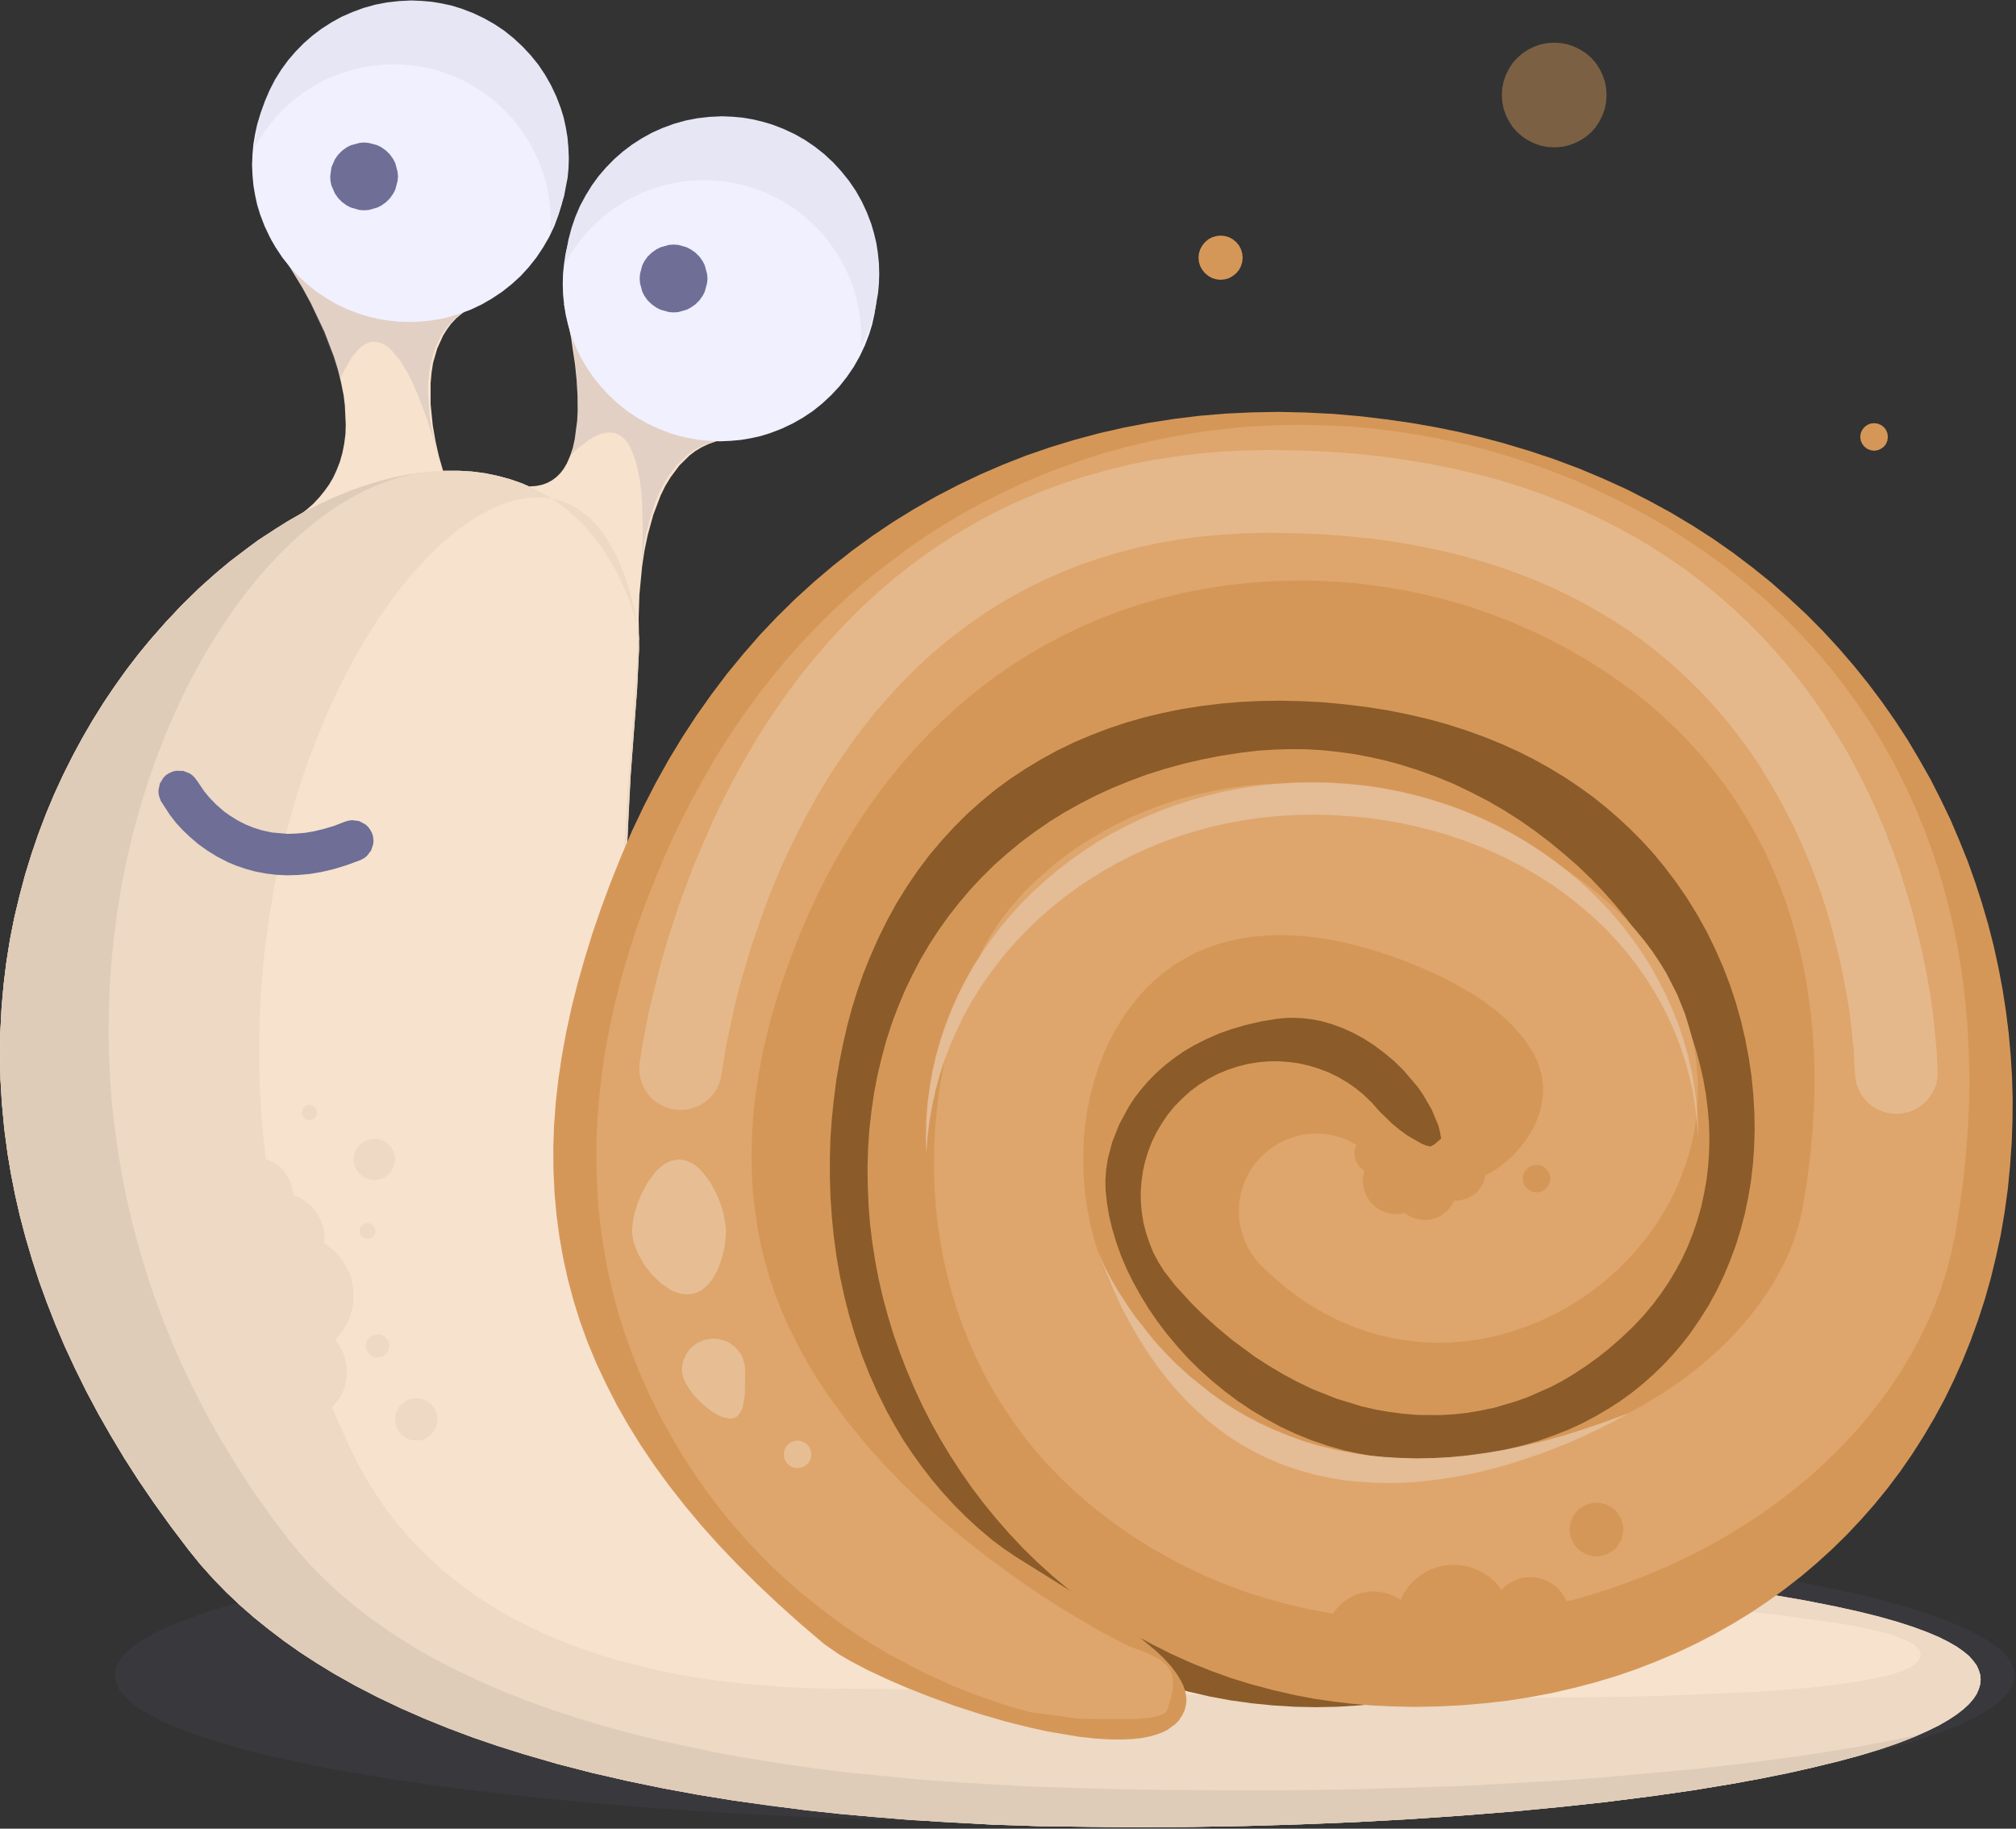 <?xml version="1.0" standalone="no"?><!DOCTYPE svg PUBLIC "-//W3C//DTD SVG 1.1//EN" "http://www.w3.org/Graphics/SVG/1.1/DTD/svg11.dtd"><svg height="1200" node-id="1" sillyvg="true" template-height="1200" template-width="1323" version="1.1" viewBox="0 0 1323 1200" width="1323" xmlns="http://www.w3.org/2000/svg" xmlns:xlink="http://www.w3.org/1999/xlink"><rect x="0" y="0" width="1323" height="1200" fill="#333333" stroke="none"/><defs node-id="63"></defs><g node-id="95"><g node-id="96"><path d="M 1322.10 1099.40 L 1321.80 1102.30 L 1320.90 1105.30 L 1319.40 1108.30 L 1317.10 1111.50 L 1314.10 1114.80 L 1310.00 1118.30 L 1305.30 1121.60 L 1299.60 1125.10 L 1292.60 1128.70 L 1284.40 1132.50 L 1274.60 1136.30 L 1263.10 1140.40 L 1249.90 1144.50 L 1234.70 1148.70 L 1217.30 1153.00 L 1182.10 1160.40 L 1139.50 1167.70 L 1091.10 1174.50 L 1038.10 1180.40 L 981.50 1185.50 L 922.60 1189.60 L 860.70 1192.70 L 796.80 1194.80 L 731.90 1195.90 L 698.70 1196.00 L 665.60 1195.90 L 600.60 1194.80 L 536.70 1192.70 L 474.90 1189.60 L 416.00 1185.50 L 359.30 1180.40 L 306.40 1174.50 L 258.00 1167.70 L 215.40 1160.40 L 180.10 1153.00 L 162.80 1148.70 L 147.60 1144.50 L 134.40 1140.40 L 122.90 1136.30 L 113.10 1132.50 L 104.80 1128.70 L 97.90 1125.10 L 92.20 1121.60 L 87.50 1118.30 L 83.40 1114.80 L 80.30 1111.50 L 78.10 1108.30 L 76.60 1105.30 L 75.70 1102.30 L 75.40 1099.40 L 75.70 1096.40 L 76.60 1093.50 L 78.10 1090.40 L 80.30 1087.20 L 83.40 1083.90 L 87.50 1080.40 L 92.20 1077.10 L 97.90 1073.60 L 104.80 1070.00 L 113.10 1066.30 L 122.90 1062.40 L 134.40 1058.30 L 147.60 1054.20 L 162.80 1050.00 L 180.10 1045.70 L 215.40 1038.30 L 258.00 1031.00 L 306.40 1024.30 L 359.30 1018.30 L 416.00 1013.20 L 474.90 1009.20 L 536.70 1006.00 L 600.60 1003.90 L 665.60 1002.80 L 698.70 1002.70 L 731.90 1002.80 L 796.80 1003.90 L 860.70 1006.00 L 922.60 1009.20 L 981.50 1013.20 L 1038.10 1018.30 L 1091.10 1024.30 L 1139.50 1031.00 L 1182.10 1038.30 L 1217.30 1045.70 L 1234.70 1050.00 L 1249.90 1054.20 L 1263.10 1058.30 L 1274.60 1062.40 L 1284.40 1066.30 L 1292.60 1070.00 L 1299.60 1073.60 L 1305.30 1077.10 L 1310.00 1080.40 L 1314.10 1083.90 L 1317.10 1087.20 L 1319.40 1090.40 L 1320.90 1093.50 L 1321.80 1096.40 L 1322.10 1099.40 Z" fill="#6e6e96" fill-opacity="0.1" fill-rule="nonzero" group-id="1,2" id="Oval" node-id="9" stroke="none" target-height="193.3" target-width="1246.7" target-x="75.4" target-y="1002.7"></path></g><path d="M 303.80 345.50 L 298.30 332.10 L 293.20 317.40 L 288.00 299.30 L 285.80 289.50 L 284.00 279.10 L 282.60 265.20 L 282.60 251.40 L 283.20 244.70 L 284.20 238.20 L 286.90 228.80 L 290.80 220.20 L 293.30 216.20 L 296.10 212.40 L 299.40 208.90 L 303.20 205.70 L 307.20 202.90 L 311.70 200.30 L 316.80 198.00 L 322.60 196.10 L 177.90 157.20 L 188.40 172.30 L 198.60 189.10 L 204.00 199.00 L 212.90 217.80 L 219.10 234.00 L 221.70 242.40 L 223.80 250.90 L 225.50 259.40 L 226.30 265.90 L 226.90 278.60 L 226.70 284.90 L 225.90 291.10 L 224.70 297.20 L 223.00 303.20 L 220.70 309.00 L 218.60 313.50 L 216.00 317.90 L 213.00 322.10 L 209.60 326.30 L 205.70 330.50 L 201.60 334.10 L 197.00 337.70 L 191.90 341.20 L 186.10 344.50 L 179.60 347.80 L 303.80 345.50 Z" fill="#f7e2cd" fill-rule="nonzero" group-id="1" id="Shape" node-id="10" stroke="none" target-height="190.6" target-width="144.7" target-x="177.9" target-y="157.2"></path><g node-id="97"><path d="M 223.20 248.60 L 217.80 232.70 L 212.80 219.90 L 207.80 208.10 L 203.20 198.60 L 198.60 189.90 L 194.50 182.90 L 186.80 170.90 L 189.50 155.50 L 322.60 196.10 L 316.60 198.10 L 311.20 200.40 L 306.50 203.00 L 302.40 205.80 L 298.50 209.00 L 295.10 212.50 L 292.10 216.20 L 289.50 220.10 L 285.50 228.60 L 282.80 237.80 L 281.70 244.20 L 281.00 250.80 L 280.90 257.60 L 281.80 271.30 L 282.70 278.30 L 284.70 288.50 L 287.10 298.50 L 283.70 286.00 L 279.60 273.40 L 274.20 259.10 L 271.10 251.90 L 267.70 245.10 L 262.70 236.80 L 257.30 230.20 L 254.50 227.70 L 251.80 225.90 L 249.50 224.90 L 247.30 224.40 L 245.00 224.30 L 242.70 224.60 L 240.60 225.40 L 238.30 226.70 L 235.80 228.70 L 230.90 234.40 L 226.00 242.80 L 223.20 248.60 Z" fill="#6e6e96" fill-opacity="0.15" fill-rule="nonzero" group-id="1,3" id="Shape" node-id="12" stroke="none" target-height="143" target-width="135.8" target-x="186.8" target-y="155.5"></path></g><path d="M 371.90 108.10 L 371.70 114.90 L 371.00 121.60 L 370.00 128.10 L 368.50 134.50 L 366.60 140.70 L 363.80 148.30 L 360.40 155.50 L 356.40 162.40 L 352.00 169.00 L 347.00 175.30 L 341.70 181.10 L 335.90 186.40 L 329.60 191.40 L 323.00 195.80 L 316.10 199.80 L 308.90 203.20 L 301.30 206.00 L 295.10 207.90 L 288.70 209.40 L 282.20 210.40 L 275.50 211.10 L 268.70 211.30 L 261.80 211.10 L 255.10 210.40 L 248.60 209.40 L 242.20 207.90 L 236.00 206.00 L 228.40 203.20 L 221.20 199.80 L 214.30 195.80 L 207.70 191.40 L 201.50 186.40 L 195.70 181.10 L 190.30 175.30 L 185.30 169.00 L 180.90 162.40 L 177.00 155.50 L 173.60 148.30 L 170.70 140.70 L 168.80 134.50 L 167.40 128.10 L 166.30 121.60 L 165.70 114.90 L 165.40 108.10 L 165.70 101.20 L 166.30 94.50 L 167.40 88.00 L 168.80 81.60 L 170.70 75.40 L 173.60 67.80 L 177.00 60.60 L 180.90 53.70 L 185.30 47.10 L 190.30 40.90 L 195.70 35.10 L 201.50 29.70 L 207.70 24.70 L 214.30 20.30 L 221.20 16.40 L 228.40 13.00 L 236.00 10.10 L 242.20 8.20 L 248.60 6.80 L 255.10 5.70 L 261.80 5.10 L 268.70 4.80 L 275.50 5.10 L 282.20 5.70 L 288.70 6.80 L 295.10 8.20 L 301.30 10.10 L 308.90 13.00 L 316.10 16.40 L 323.00 20.30 L 329.60 24.70 L 335.90 29.70 L 341.70 35.10 L 347.00 40.90 L 352.00 47.10 L 356.40 53.70 L 360.40 60.60 L 363.80 67.80 L 366.60 75.40 L 368.50 81.60 L 370.00 88.00 L 371.00 94.50 L 371.70 101.20 L 371.90 108.10 Z" fill="#f0f0ff" fill-rule="nonzero" group-id="1" id="Oval" node-id="13" stroke="none" target-height="206.5" target-width="206.5" target-x="165.4" target-y="4.8"></path><path d="M 261.20 115.80 L 260.90 118.80 L 259.40 124.40 L 258.10 127.00 L 255.90 130.10 L 253.30 132.70 L 250.20 134.90 L 247.60 136.20 L 242.00 137.80 L 238.90 138.00 L 235.90 137.80 L 230.30 136.20 L 227.70 134.90 L 224.60 132.70 L 222.00 130.10 L 219.80 127.00 L 217.50 121.70 L 216.90 118.80 L 216.70 115.80 L 217.50 109.80 L 219.80 104.50 L 222.00 101.40 L 224.60 98.80 L 227.70 96.60 L 230.30 95.30 L 235.90 93.80 L 238.90 93.50 L 242.00 93.80 L 247.60 95.30 L 250.20 96.60 L 253.30 98.80 L 255.90 101.40 L 258.10 104.50 L 259.40 107.10 L 260.90 112.70 L 261.20 115.80 Z" fill="#6e6e96" fill-rule="nonzero" group-id="1" id="Oval" node-id="14" stroke="none" target-height="44.5" target-width="44.5" target-x="216.7" target-y="93.5"></path><path d="M 419.40 420.40 L 419.10 405.90 L 419.60 390.40 L 421.40 371.60 L 422.90 361.60 L 425.00 351.40 L 428.70 337.90 L 433.60 325.00 L 436.60 318.90 L 440.00 313.30 L 445.80 305.50 L 452.60 298.80 L 456.30 296.00 L 460.30 293.60 L 464.70 291.50 L 469.40 289.80 L 474.10 288.60 L 479.20 287.90 L 484.80 287.60 L 490.90 287.90 L 370.10 199.30 L 374.80 221.70 L 377.40 239.50 L 378.40 249.30 L 379.00 259.30 L 379.10 269.20 L 378.80 275.90 L 377.20 288.10 L 375.90 294.00 L 374.10 299.30 L 372.00 304.10 L 370.00 307.50 L 367.80 310.40 L 365.20 313.00 L 362.40 315.10 L 359.30 316.80 L 355.80 318.10 L 351.90 318.90 L 347.40 319.20 L 419.40 420.40 Z" fill="#f7e2cd" fill-rule="nonzero" group-id="1" id="Shape" node-id="15" stroke="none" target-height="221.1" target-width="143.5" target-x="347.4" target-y="199.3"></path><g node-id="98"><path d="M 374.30 298.90 L 375.80 294.10 L 377.10 288.80 L 378.00 282.90 L 378.80 274.00 L 379.10 264.30 L 378.90 254.60 L 378.20 244.80 L 376.20 226.30 L 373.70 210.50 L 371.50 199.30 L 381.50 201.90 L 490.90 287.90 L 484.60 287.60 L 478.80 287.80 L 473.50 288.50 L 468.60 289.60 L 463.80 291.30 L 459.30 293.20 L 455.20 295.60 L 451.40 298.30 L 444.60 304.80 L 438.70 312.40 L 435.40 317.90 L 432.40 323.90 L 429.80 330.20 L 425.70 343.30 L 424.10 350.10 L 422.20 360.40 L 420.80 370.50 L 421.60 357.50 L 421.80 344.00 L 421.30 328.40 L 420.60 320.50 L 419.50 312.80 L 417.30 303.00 L 414.20 294.70 L 412.30 291.30 L 410.20 288.50 L 408.30 286.70 L 406.20 285.40 L 404.00 284.40 L 401.60 283.90 L 399.20 283.80 L 396.50 284.10 L 393.40 285.10 L 389.80 286.70 L 386.70 288.50 L 378.90 294.50 L 374.30 298.90 Z" fill="#6e6e96" fill-opacity="0.15" fill-rule="nonzero" group-id="1,4" id="Shape" node-id="17" stroke="none" target-height="171.2" target-width="119.4" target-x="371.5" target-y="199.3"></path></g><path d="M 575.80 186.30 L 575.50 193.20 L 574.90 199.90 L 573.80 206.40 L 572.40 212.80 L 570.50 219.00 L 567.60 226.60 L 564.20 233.80 L 560.30 240.70 L 555.80 247.30 L 550.90 253.50 L 545.50 259.30 L 539.70 264.70 L 533.50 269.70 L 526.90 274.10 L 520.00 278.00 L 512.80 281.40 L 505.20 284.30 L 499.00 286.20 L 492.60 287.60 L 486.10 288.70 L 479.40 289.30 L 472.50 289.60 L 465.60 289.30 L 458.90 288.70 L 452.40 287.60 L 446.10 286.20 L 439.90 284.30 L 432.30 281.40 L 425.00 278.00 L 418.10 274.10 L 411.50 269.70 L 405.30 264.70 L 399.50 259.30 L 394.20 253.50 L 389.20 247.30 L 384.70 240.70 L 380.80 233.80 L 377.40 226.60 L 374.50 219.00 L 372.70 212.80 L 371.20 206.40 L 370.20 199.90 L 369.50 193.20 L 369.30 186.30 L 369.50 179.40 L 370.20 172.80 L 371.20 166.20 L 372.70 159.90 L 374.50 153.70 L 377.40 146.10 L 380.80 138.90 L 384.70 131.90 L 389.20 125.40 L 394.20 119.10 L 399.50 113.30 L 405.30 108.00 L 411.50 103.00 L 418.10 98.60 L 425.00 94.60 L 432.30 91.20 L 439.90 88.40 L 446.10 86.50 L 452.40 85.00 L 458.90 84.00 L 465.60 83.30 L 472.50 83.10 L 479.40 83.30 L 486.10 84.00 L 492.60 85.00 L 499.00 86.50 L 505.20 88.40 L 512.80 91.20 L 520.00 94.60 L 526.90 98.60 L 533.50 103.00 L 539.70 108.00 L 545.50 113.30 L 550.90 119.10 L 555.80 125.40 L 560.30 131.90 L 564.20 138.90 L 567.60 146.10 L 570.50 153.70 L 572.40 159.90 L 573.80 166.20 L 574.90 172.80 L 575.50 179.40 L 575.80 186.30 Z" fill="#f0f0ff" fill-rule="nonzero" group-id="1" id="Oval" node-id="18" stroke="none" target-height="206.5" target-width="206.5" target-x="369.3" target-y="83.1"></path><path d="M 464.30 182.70 L 464.00 185.80 L 462.50 191.40 L 461.20 194.00 L 459.00 197.10 L 456.40 199.70 L 453.20 201.90 L 450.70 203.20 L 445.10 204.80 L 442.00 205.00 L 439.00 204.80 L 433.40 203.20 L 430.80 201.90 L 427.70 199.70 L 425.00 197.10 L 422.80 194.00 L 421.50 191.40 L 420.00 185.80 L 419.80 182.70 L 420.00 179.70 L 421.50 174.10 L 422.80 171.50 L 425.00 168.40 L 427.70 165.80 L 430.80 163.60 L 433.40 162.30 L 439.00 160.70 L 442.00 160.50 L 445.10 160.70 L 450.70 162.30 L 453.20 163.60 L 456.40 165.80 L 459.00 168.40 L 461.20 171.50 L 462.50 174.10 L 464.00 179.70 L 464.30 182.70 Z" fill="#6e6e96" fill-rule="nonzero" group-id="1" id="Oval" node-id="19" stroke="none" target-height="44.5" target-width="44.5" target-x="419.8" target-y="160.5"></path><path d="M 418.20 409.70 L 415.10 400.10 L 411.80 391.10 L 408.20 382.80 L 404.50 375.10 L 400.50 367.90 L 396.30 361.30 L 391.50 354.70 L 386.60 348.60 L 381.40 343.00 L 376.10 337.90 L 370.70 333.30 L 365.00 329.10 L 357.70 324.50 L 350.30 320.60 L 342.60 317.20 L 334.60 314.40 L 326.40 312.20 L 318.10 310.50 L 309.60 309.40 L 300.90 308.90 L 291.90 308.90 L 282.70 309.40 L 273.60 310.50 L 264.50 312.00 L 255.10 314.10 L 245.60 316.70 L 235.90 319.80 L 226.50 323.40 L 217.00 327.40 L 207.50 331.90 L 197.80 336.90 L 188.10 342.50 L 169.40 354.50 L 150.80 368.50 L 141.50 376.30 L 130.40 386.20 L 119.50 396.90 L 108.80 408.20 L 98.30 420.20 L 90.20 430.10 L 82.40 440.30 L 74.90 450.90 L 67.50 461.90 L 60.40 473.30 L 53.70 484.90 L 47.30 496.80 L 41.20 509.00 L 35.40 521.60 L 30.00 534.60 L 25.00 547.70 L 20.50 561.00 L 16.30 574.70 L 12.60 588.70 L 9.20 603.10 L 6.40 617.40 L 4.10 632.00 L 2.30 646.90 L 1.00 662.10 L 0.20 677.60 L -0.00 693.00 L 0.30 708.60 L 1.30 724.50 L 2.80 740.80 L 5.00 757.30 L 7.30 770.80 L 10.00 784.50 L 13.20 798.30 L 16.90 812.40 L 21.10 826.60 L 25.80 841.10 L 30.90 855.10 L 36.40 869.30 L 42.60 883.70 L 49.40 898.30 L 56.70 913.10 L 64.70 928.10 L 72.90 942.40 L 81.60 957.00 L 91.10 971.70 L 101.30 986.60 L 112.20 1001.80 L 123.80 1017.10 L 131.50 1026.60 L 139.70 1035.80 L 148.30 1044.70 L 157.30 1053.20 L 166.80 1061.50 L 176.50 1069.30 L 186.50 1076.90 L 197.00 1084.30 L 207.80 1091.30 L 218.90 1098.10 L 233.10 1106.10 L 247.80 1113.70 L 262.90 1120.90 L 278.50 1127.70 L 294.20 1134.10 L 310.20 1140.10 L 326.60 1145.70 L 343.40 1151.00 L 365.80 1157.50 L 388.70 1163.40 L 411.80 1168.70 L 435.10 1173.50 L 458.50 1177.80 L 481.90 1181.60 L 528.70 1187.90 L 551.70 1190.40 L 597.30 1194.30 L 652.10 1197.40 L 682.90 1198.40 L 740.60 1199.10 L 779.30 1198.90 L 816.80 1198.30 L 853.30 1197.20 L 889.80 1195.70 L 924.70 1193.80 L 958.20 1191.50 L 991.80 1188.80 L 1023.40 1185.80 L 1053.20 1182.60 L 1083.10 1178.80 L 1110.60 1174.90 L 1136.00 1170.70 L 1155.30 1167.20 L 1189.30 1160.00 L 1219.70 1152.20 L 1233.30 1148.10 L 1245.30 1144.00 L 1255.90 1139.90 L 1264.70 1136.00 L 1272.30 1132.30 L 1278.70 1128.60 L 1284.00 1125.10 L 1288.40 1121.70 L 1292.20 1118.20 L 1295.10 1114.80 L 1297.20 1111.60 L 1298.60 1108.40 L 1299.50 1105.30 L 1299.80 1102.10 L 1299.50 1099.00 L 1298.60 1096.00 L 1297.20 1092.90 L 1295.00 1089.90 L 1292.20 1086.70 L 1288.40 1083.60 L 1284.00 1080.50 L 1278.60 1077.40 L 1272.20 1074.20 L 1264.60 1071.00 L 1255.70 1067.70 L 1245.20 1064.30 L 1233.20 1060.90 L 1219.50 1057.50 L 1204.10 1054.10 L 1183.80 1050.10 L 1161.10 1046.20 L 1110.20 1038.90 L 1052.80 1032.00 L 1007.40 1027.30 L 907.10 1018.30 L 740.60 1005.20 L 722.80 1003.50 L 706.00 1001.40 L 689.90 998.80 L 674.80 995.80 L 660.30 992.40 L 645.60 988.30 L 631.70 983.90 L 618.50 979.10 L 605.90 974.00 L 594.00 968.60 L 582.10 962.50 L 570.80 956.10 L 560.10 949.50 L 549.90 942.60 L 540.30 935.40 L 530.90 927.60 L 521.90 919.70 L 513.50 911.50 L 505.50 903.10 L 497.90 894.40 L 490.70 885.40 L 483.80 876.20 L 477.40 866.80 L 471.30 857.20 L 465.60 847.40 L 459.00 834.90 L 452.90 822.10 L 447.30 809.20 L 442.20 796.00 L 437.50 782.60 L 433.30 769.10 L 429.60 755.50 L 426.20 741.80 L 422.40 723.40 L 419.20 705.00 L 416.60 686.60 L 414.60 668.10 L 413.00 649.90 L 412.00 631.90 L 411.30 613.90 L 411.00 579.50 L 411.60 554.40 L 412.60 531.10 L 413.90 508.40 L 418.10 452.50 L 419.40 425.80 L 419.30 418.50 L 418.90 413.20 L 418.20 409.70 Z" fill="#f7e2cd" fill-rule="nonzero" group-id="1" id="Shape" node-id="20" stroke="none" target-height="890.2" target-width="1299.8" target-x="-0" target-y="308.9"></path><path d="M 123.80 1017.10 L 131.50 1026.60 L 139.70 1035.80 L 148.30 1044.60 L 157.30 1053.20 L 166.80 1061.50 L 176.50 1069.30 L 186.50 1076.90 L 197.00 1084.30 L 207.80 1091.30 L 218.90 1098.10 L 233.10 1106.10 L 247.80 1113.70 L 262.90 1120.90 L 278.40 1127.70 L 294.20 1134.10 L 310.20 1140.10 L 326.60 1145.70 L 343.40 1151.00 L 365.80 1157.50 L 388.70 1163.40 L 411.80 1168.70 L 435.10 1173.50 L 458.50 1177.80 L 481.90 1181.60 L 528.70 1187.90 L 574.80 1192.50 L 619.40 1195.70 L 652.10 1197.40 L 682.90 1198.40 L 740.60 1199.10 L 779.30 1198.90 L 816.80 1198.30 L 853.30 1197.20 L 889.80 1195.70 L 924.70 1193.80 L 958.20 1191.50 L 991.80 1188.80 L 1023.40 1185.80 L 1053.20 1182.60 L 1083.10 1178.80 L 1110.60 1174.90 L 1136.00 1170.70 L 1155.30 1167.20 L 1173.00 1163.70 L 1204.30 1156.40 L 1219.70 1152.20 L 1233.30 1148.10 L 1245.30 1144.00 L 1255.90 1139.90 L 1264.70 1136.00 L 1272.30 1132.30 L 1278.70 1128.60 L 1284.00 1125.10 L 1288.40 1121.70 L 1292.20 1118.20 L 1295.10 1114.80 L 1297.20 1111.60 L 1298.60 1108.40 L 1299.50 1105.30 L 1299.80 1102.10 L 1299.50 1099.00 L 1298.60 1096.00 L 1297.20 1092.90 L 1295.00 1089.90 L 1292.20 1086.70 L 1288.40 1083.60 L 1284.00 1080.50 L 1278.60 1077.40 L 1272.20 1074.20 L 1264.60 1071.00 L 1255.70 1067.70 L 1245.20 1064.30 L 1233.20 1060.90 L 1219.50 1057.50 L 1204.10 1054.10 L 1183.80 1050.10 L 1161.10 1046.20 L 1135.70 1042.30 L 1082.70 1035.40 L 1007.40 1027.30 L 907.10 1018.30 L 740.60 1005.20 L 722.80 1003.50 L 706.00 1001.40 L 689.90 998.80 L 674.80 995.80 L 660.30 992.40 L 645.60 988.30 L 631.70 983.90 L 618.50 979.10 L 605.90 974.00 L 594.00 968.60 L 582.10 962.50 L 570.80 956.10 L 560.10 949.50 L 549.90 942.60 L 540.30 935.40 L 530.90 927.60 L 521.90 919.70 L 513.50 911.50 L 505.50 903.10 L 497.90 894.40 L 490.70 885.40 L 483.80 876.20 L 477.40 866.80 L 471.30 857.20 L 465.60 847.40 L 459.00 834.80 L 452.90 822.10 L 447.30 809.10 L 442.20 796.00 L 437.50 782.60 L 433.30 769.10 L 429.60 755.50 L 426.20 741.80 L 422.40 723.40 L 419.20 705.00 L 416.60 686.60 L 414.60 668.10 L 413.00 649.90 L 412.00 631.90 L 411.00 596.50 L 411.60 554.40 L 413.90 508.40 L 418.10 452.50 L 419.40 425.80 L 419.30 418.50 L 418.90 413.20 L 418.20 409.70 L 415.10 400.10 L 411.80 391.10 L 408.20 382.80 L 404.50 375.10 L 400.50 367.90 L 396.30 361.30 L 391.50 354.70 L 386.60 348.60 L 381.40 343.00 L 376.10 337.90 L 370.70 333.30 L 365.00 329.10 L 357.70 324.50 L 350.30 320.60 L 342.60 317.20 L 334.60 314.40 L 326.40 312.20 L 318.10 310.50 L 309.60 309.40 L 300.90 308.90 L 291.90 308.90 L 282.70 309.40 L 273.60 310.50 L 264.50 312.00 L 255.10 314.10 L 245.60 316.70 L 235.90 319.80 L 226.50 323.40 L 217.00 327.40 L 207.50 331.90 L 197.80 336.90 L 188.10 342.50 L 169.40 354.50 L 150.80 368.50 L 141.60 376.20 L 130.40 386.20 L 119.50 396.90 L 108.80 408.20 L 98.30 420.20 L 90.20 430.10 L 82.40 440.30 L 74.90 450.90 L 67.50 461.90 L 60.40 473.30 L 53.70 484.90 L 47.30 496.80 L 41.20 509.00 L 35.40 521.60 L 30.00 534.60 L 25.00 547.70 L 20.50 561.00 L 16.30 574.70 L 12.60 588.70 L 9.20 603.00 L 6.40 617.40 L 4.10 632.00 L 2.30 646.90 L 1.00 662.10 L 0.20 677.60 L -0.00 693.00 L 0.30 708.60 L 1.30 724.50 L 2.80 740.80 L 5.00 757.30 L 7.30 770.80 L 10.00 784.50 L 13.20 798.30 L 16.90 812.40 L 21.10 826.60 L 25.80 841.10 L 30.90 855.10 L 36.50 869.30 L 42.60 883.70 L 49.40 898.30 L 56.70 913.10 L 64.70 928.10 L 72.90 942.40 L 81.70 957.00 L 91.10 971.70 L 101.30 986.60 L 112.20 1001.80 L 123.80 1017.10 Z M 418.20 409.70 L 418.70 418.70 L 417.80 439.30 L 411.80 518.40 L 409.00 569.60 L 408.00 597.50 L 407.60 635.50 L 408.50 675.00 L 409.50 694.80 L 410.90 714.80 L 412.80 734.80 L 415.20 754.60 L 418.10 774.10 L 420.70 788.80 L 423.70 803.10 L 427.00 817.20 L 430.70 831.00 L 434.80 844.70 L 439.30 858.00 L 444.20 870.90 L 449.60 883.30 L 454.30 893.20 L 459.30 902.70 L 464.50 911.80 L 470.10 920.60 L 476.00 929.00 L 482.30 937.30 L 488.90 945.00 L 495.90 952.40 L 503.20 959.40 L 510.90 966.00 L 519.00 972.10 L 527.40 977.80 L 536.30 983.00 L 545.70 987.80 L 555.50 992.10 L 563.30 995.00 L 581.80 1000.80 L 607.00 1006.90 L 622.90 1010.20 L 657.90 1016.10 L 696.50 1021.40 L 726.70 1024.90 L 791.60 1031.30 L 859.60 1036.70 L 1028.80 1048.20 L 1090.70 1052.70 L 1146.10 1057.50 L 1171.30 1060.30 L 1206.90 1065.20 L 1218.90 1067.30 L 1236.80 1071.40 L 1243.10 1073.30 L 1252.20 1077.00 L 1255.50 1078.90 L 1257.80 1080.80 L 1259.30 1082.60 L 1260.10 1084.30 L 1260.40 1086.00 L 1260.10 1087.70 L 1259.30 1089.40 L 1257.90 1091.10 L 1255.70 1092.90 L 1252.40 1094.80 L 1243.60 1098.20 L 1237.50 1099.90 L 1220.00 1103.40 L 1194.80 1106.80 L 1173.70 1108.70 L 1149.10 1110.40 L 1094.90 1112.70 L 1065.50 1113.50 L 1002.20 1114.20 L 901.20 1113.90 L 833.00 1113.00 L 595.80 1108.50 L 537.30 1108.00 L 517.00 1107.20 L 489.00 1105.00 L 474.10 1103.30 L 459.20 1101.20 L 444.10 1098.60 L 428.60 1095.40 L 405.50 1089.50 L 394.00 1086.10 L 382.50 1082.20 L 371.10 1077.90 L 359.80 1073.30 L 348.70 1068.10 L 337.70 1062.50 L 326.90 1056.50 L 316.40 1049.90 L 306.20 1042.80 L 296.20 1035.10 L 288.50 1028.70 L 281.00 1021.80 L 273.80 1014.60 L 266.70 1006.90 L 259.90 998.80 L 253.50 990.60 L 247.50 981.80 L 241.60 972.50 L 236.10 962.80 L 230.80 952.40 L 222.70 934.60 L 215.20 917.00 L 208.30 899.50 L 202.20 882.30 L 196.70 865.20 L 191.60 847.60 L 187.10 830.40 L 183.20 813.30 L 179.80 796.40 L 177.00 779.80 L 174.70 762.80 L 172.80 746.20 L 171.40 729.80 L 170.50 713.60 L 170.10 697.70 L 170.10 681.60 L 170.50 665.80 L 171.30 650.40 L 172.50 635.20 L 174.10 620.30 L 176.70 601.60 L 179.70 583.50 L 183.20 566.00 L 187.20 549.00 L 191.80 532.00 L 196.70 515.70 L 202.00 500.10 L 207.70 485.20 L 213.80 470.20 L 220.20 456.10 L 226.80 442.80 L 233.60 430.20 L 240.90 417.70 L 248.30 406.00 L 255.80 395.30 L 263.20 385.40 L 271.30 375.70 L 279.30 367.00 L 287.10 359.20 L 294.80 352.30 L 301.50 347.00 L 308.00 342.30 L 314.30 338.40 L 320.50 335.00 L 326.50 332.20 L 332.90 329.80 L 339.10 328.00 L 345.10 326.90 L 350.80 326.40 L 356.40 326.50 L 361.10 327.00 L 365.70 328.00 L 370.10 329.50 L 374.50 331.30 L 378.70 333.70 L 382.90 336.60 L 386.70 339.70 L 390.30 343.30 L 393.90 347.50 L 397.40 352.30 L 400.80 357.70 L 404.10 363.90 L 407.30 370.90 L 410.40 379.00 L 413.20 388.00 L 415.80 398.20 L 418.20 409.70 Z" fill="#edd9c4" fill-rule="nonzero" group-id="1" id="Shape" node-id="21" stroke="none" target-height="890.2" target-width="1299.8" target-x="-0" target-y="308.9"></path><path d="M 123.80 1017.10 L 131.50 1026.60 L 139.70 1035.80 L 148.30 1044.60 L 157.30 1053.20 L 166.80 1061.50 L 176.50 1069.30 L 186.50 1076.90 L 197.00 1084.30 L 207.80 1091.30 L 218.90 1098.10 L 233.10 1106.10 L 247.80 1113.70 L 262.90 1120.90 L 278.40 1127.70 L 294.20 1134.10 L 310.20 1140.10 L 326.60 1145.70 L 343.40 1151.00 L 365.80 1157.50 L 388.70 1163.40 L 411.80 1168.70 L 435.10 1173.50 L 458.50 1177.80 L 481.90 1181.60 L 505.40 1185.00 L 551.70 1190.40 L 597.30 1194.30 L 652.10 1197.40 L 682.90 1198.40 L 740.60 1199.10 L 779.80 1198.90 L 817.90 1198.20 L 854.80 1197.10 L 891.70 1195.60 L 927.10 1193.60 L 961.00 1191.30 L 994.90 1188.60 L 1026.90 1185.50 L 1056.90 1182.10 L 1087.00 1178.30 L 1114.70 1174.20 L 1140.20 1170.00 L 1177.30 1162.70 L 1208.40 1155.30 L 1223.70 1151.00 L 1237.20 1146.80 L 1249.00 1142.60 L 1259.30 1138.40 L 1238.70 1142.60 L 1216.10 1146.80 L 1191.50 1150.80 L 1166.80 1154.30 L 1140.40 1157.70 L 1112.10 1160.90 L 1054.20 1166.20 L 1023.00 1168.50 L 959.50 1172.00 L 892.30 1174.10 L 857.80 1174.70 L 822.40 1174.90 L 764.30 1174.60 L 732.90 1174.10 L 676.90 1172.40 L 629.90 1169.70 L 606.20 1168.00 L 557.80 1163.30 L 533.60 1160.30 L 509.40 1156.80 L 485.30 1152.90 L 467.20 1149.50 L 431.80 1141.90 L 414.30 1137.60 L 397.00 1132.90 L 380.00 1127.80 L 363.40 1122.40 L 347.10 1116.60 L 331.00 1110.30 L 315.40 1103.50 L 300.30 1096.40 L 285.70 1088.90 L 274.20 1082.40 L 263.10 1075.60 L 252.50 1068.50 L 242.20 1061.20 L 232.30 1053.50 L 222.70 1045.40 L 213.50 1037.00 L 204.80 1028.20 L 196.60 1019.10 L 188.80 1009.60 L 177.00 993.80 L 165.90 978.10 L 155.60 962.30 L 146.00 946.60 L 137.10 931.00 L 128.60 914.80 L 120.80 898.70 L 113.70 882.70 L 107.20 866.80 L 101.30 850.90 L 95.90 834.60 L 91.10 818.50 L 86.80 802.50 L 83.10 786.60 L 80.00 770.80 L 77.30 754.80 L 75.10 738.90 L 73.40 723.30 L 72.20 707.70 L 71.50 692.40 L 71.30 676.90 L 71.50 661.60 L 72.00 646.60 L 73.10 631.70 L 74.50 617.10 L 76.90 598.80 L 79.80 580.90 L 83.30 563.50 L 87.30 546.60 L 92.00 529.60 L 97.00 513.30 L 102.60 497.50 L 108.50 482.30 L 115.00 467.10 L 121.90 452.70 L 129.00 438.90 L 136.50 425.80 L 144.50 412.90 L 152.80 400.70 L 161.20 389.30 L 169.80 378.70 L 177.10 370.40 L 184.50 362.60 L 191.90 355.40 L 199.40 348.70 L 206.90 342.50 L 214.80 336.60 L 222.70 331.30 L 230.60 326.60 L 238.40 322.40 L 246.20 318.80 L 254.40 315.70 L 262.50 313.10 L 270.50 311.20 L 278.40 309.90 L 286.30 309.20 L 277.30 310.00 L 268.10 311.40 L 258.70 313.20 L 249.10 315.70 L 239.40 318.70 L 229.90 322.00 L 220.40 325.90 L 210.80 330.30 L 201.10 335.20 L 191.30 340.60 L 181.90 346.30 L 172.50 352.50 L 163.10 359.10 L 153.70 366.30 L 144.30 373.90 L 135.30 381.80 L 117.60 398.80 L 100.50 417.60 L 92.30 427.40 L 84.40 437.60 L 76.70 448.20 L 69.20 459.20 L 62.00 470.70 L 55.20 482.20 L 48.70 494.10 L 42.50 506.40 L 36.60 519.00 L 31.00 532.00 L 26.00 545.10 L 21.30 558.50 L 17.00 572.20 L 13.20 586.30 L 9.70 600.70 L 6.80 615.00 L 4.40 629.70 L 2.50 644.70 L 1.10 659.90 L 0.30 675.50 L -0.00 691.00 L 0.30 706.70 L 1.10 722.70 L 2.70 739.00 L 4.80 755.70 L 7.00 769.20 L 9.70 783.00 L 12.80 796.90 L 16.50 811.00 L 20.70 825.40 L 25.40 840.00 L 30.50 854.10 L 36.10 868.30 L 42.20 882.80 L 49.00 897.50 L 56.40 912.40 L 64.40 927.50 L 72.60 941.90 L 81.40 956.50 L 90.90 971.40 L 101.10 986.40 L 112.10 1001.60 L 123.80 1017.10 Z" fill="#deccb8" fill-rule="nonzero" group-id="1" id="Shape" node-id="22" stroke="none" target-height="889.9" target-width="1259.3" target-x="-0" target-y="309.2"></path><path d="M 1209.30 774.50 L 1208.90 788.90 L 1208.10 803.00 L 1206.70 816.90 L 1204.70 830.60 L 1202.20 844.20 L 1199.20 857.70 L 1195.60 870.90 L 1191.60 883.90 L 1187.10 896.60 L 1182.10 909.10 L 1176.60 921.40 L 1170.60 933.40 L 1164.30 945.20 L 1157.50 956.60 L 1150.20 967.80 L 1142.50 978.70 L 1134.50 989.30 L 1126.10 999.50 L 1117.20 1009.40 L 1108.00 1019.00 L 1098.50 1028.20 L 1088.60 1037.00 L 1078.30 1045.50 L 1067.80 1053.50 L 1056.90 1061.20 L 1045.70 1068.50 L 1034.30 1075.30 L 1022.50 1081.70 L 1010.50 1087.60 L 998.20 1093.10 L 985.70 1098.10 L 973.00 1102.60 L 960.00 1106.70 L 946.80 1110.20 L 933.30 1113.30 L 919.80 1115.80 L 906.10 1117.70 L 892.20 1119.10 L 878.00 1120.00 L 863.70 1120.30 L 849.30 1120.00 L 835.10 1119.10 L 821.20 1117.70 L 807.50 1115.80 L 794.00 1113.30 L 780.50 1110.20 L 767.30 1106.70 L 754.30 1102.60 L 741.60 1098.10 L 729.10 1093.10 L 716.80 1087.60 L 704.80 1081.70 L 693.00 1075.30 L 681.60 1068.50 L 670.40 1061.20 L 659.50 1053.50 L 649.00 1045.50 L 638.70 1037.00 L 628.80 1028.20 L 619.30 1019.00 L 610.10 1009.40 L 601.20 999.50 L 592.80 989.30 L 584.80 978.70 L 577.10 967.80 L 569.80 956.60 L 563.00 945.20 L 556.70 933.40 L 550.70 921.40 L 545.20 909.10 L 540.20 896.60 L 535.70 883.90 L 531.70 870.90 L 528.10 857.70 L 525.10 844.20 L 522.60 830.60 L 520.60 816.90 L 519.20 803.00 L 518.40 788.90 L 518.10 774.50 L 518.40 760.10 L 519.20 745.90 L 520.60 732.00 L 522.60 718.30 L 525.10 704.80 L 528.10 691.30 L 531.70 678.10 L 535.70 665.10 L 540.20 652.40 L 545.20 639.90 L 550.70 627.50 L 556.70 615.50 L 563.00 603.80 L 569.80 592.30 L 577.10 581.10 L 584.80 570.20 L 592.80 559.70 L 601.20 549.40 L 610.10 539.50 L 619.30 529.90 L 628.80 520.70 L 638.70 511.90 L 649.00 503.50 L 659.50 495.40 L 670.40 487.70 L 681.60 480.50 L 693.00 473.70 L 704.80 467.30 L 716.80 461.30 L 729.10 455.80 L 741.60 450.80 L 754.30 446.30 L 767.30 442.30 L 780.50 438.70 L 794.00 435.70 L 807.50 433.20 L 821.20 431.20 L 835.10 429.80 L 849.30 429.00 L 863.70 428.70 L 878.00 429.00 L 892.20 429.80 L 906.10 431.20 L 919.80 433.20 L 933.30 435.70 L 946.80 438.70 L 960.00 442.30 L 973.00 446.30 L 985.70 450.80 L 998.20 455.80 L 1010.50 461.30 L 1022.50 467.30 L 1034.30 473.70 L 1045.70 480.50 L 1056.90 487.70 L 1067.80 495.40 L 1078.30 503.50 L 1088.60 511.90 L 1098.50 520.70 L 1108.00 529.90 L 1117.20 539.50 L 1126.10 549.40 L 1134.50 559.70 L 1142.50 570.20 L 1150.20 581.10 L 1157.50 592.30 L 1164.30 603.80 L 1170.60 615.50 L 1176.60 627.50 L 1182.10 639.90 L 1187.10 652.40 L 1191.60 665.10 L 1195.60 678.10 L 1199.20 691.30 L 1202.20 704.80 L 1204.70 718.30 L 1206.70 732.00 L 1208.10 745.90 L 1208.90 760.10 L 1209.30 774.50 Z" fill="#8b5c29" fill-rule="nonzero" group-id="1" id="Oval" node-id="23" stroke="none" target-height="691.6" target-width="691.2" target-x="518.1" target-y="428.7"></path><path d="M 905.00 729.00 L 913.50 737.30 L 918.60 741.50 L 923.50 745.10 L 932.70 750.40 L 935.50 751.60 L 939.30 752.50 L 938.50 752.60 L 941.40 750.90 L 947.10 746.00 L 945.60 748.90 L 945.70 746.80 L 945.00 742.80 L 943.80 738.20 L 939.50 728.00 L 933.80 718.20 L 930.40 713.30 L 921.10 702.40 L 914.90 696.30 L 908.40 690.90 L 901.90 686.00 L 895.20 681.70 L 888.10 677.80 L 881.00 674.60 L 873.90 672.00 L 866.80 670.00 L 861.00 668.90 L 855.20 668.20 L 849.50 667.90 L 843.90 668.00 L 838.30 668.50 L 827.50 670.30 L 817.50 672.60 L 808.30 675.30 L 799.80 678.30 L 791.40 682.00 L 783.70 685.90 L 776.60 690.10 L 770.20 694.60 L 763.90 699.50 L 758.30 704.60 L 753.20 709.80 L 748.60 715.20 L 744.30 720.80 L 740.60 726.50 L 734.50 737.80 L 729.90 749.40 L 727.00 760.40 L 725.90 767.70 L 725.40 774.50 L 725.50 780.70 L 726.40 789.10 L 727.80 797.70 L 729.90 806.40 L 732.60 815.40 L 735.70 824.10 L 739.40 832.80 L 743.70 841.50 L 748.60 850.30 L 753.80 858.80 L 759.50 867.10 L 765.70 875.30 L 772.50 883.40 L 779.50 891.20 L 787.00 898.60 L 795.00 905.80 L 803.40 912.70 L 812.00 919.20 L 821.10 925.30 L 830.50 930.90 L 840.20 936.20 L 850.30 940.90 L 860.60 945.10 L 871.20 948.70 L 882.10 951.80 L 891.00 953.70 L 900.00 955.30 L 909.20 956.40 L 918.50 957.10 L 928.10 957.40 L 941.30 957.10 L 953.80 956.30 L 965.80 955.10 L 977.10 953.40 L 988.00 951.30 L 999.00 948.60 L 1009.40 945.60 L 1019.30 942.10 L 1028.80 938.40 L 1037.80 934.30 L 1046.70 929.60 L 1055.10 924.70 L 1063.20 919.50 L 1070.80 914.00 L 1077.90 908.30 L 1084.90 902.10 L 1091.50 895.70 L 1097.70 889.10 L 1103.50 882.30 L 1109.00 875.30 L 1115.30 866.10 L 1121.20 856.80 L 1126.50 847.10 L 1131.20 837.30 L 1135.40 827.20 L 1139.20 817.00 L 1142.40 806.60 L 1145.10 796.20 L 1147.30 785.60 L 1149.10 775.00 L 1150.30 764.50 L 1151.10 753.90 L 1151.50 742.10 L 1151.30 730.10 L 1150.60 718.10 L 1149.40 705.90 L 1147.60 693.90 L 1145.30 681.80 L 1142.50 669.80 L 1139.10 657.80 L 1135.20 646.00 L 1130.70 634.30 L 1125.60 622.80 L 1120.00 611.30 L 1113.80 600.20 L 1107.10 589.30 L 1099.70 578.60 L 1091.80 568.20 L 1085.10 560.10 L 1078.00 552.30 L 1070.40 544.60 L 1062.50 537.20 L 1054.10 529.90 L 1045.60 523.10 L 1036.60 516.60 L 1027.10 510.20 L 1017.20 504.20 L 1006.80 498.40 L 996.30 493.10 L 985.40 488.20 L 973.90 483.50 L 961.90 479.20 L 949.40 475.20 L 937.00 471.80 L 924.10 468.80 L 910.60 466.10 L 896.50 463.90 L 881.80 462.10 L 867.80 460.80 L 854.00 460.10 L 840.50 459.80 L 827.20 460.00 L 814.20 460.60 L 801.30 461.70 L 788.30 463.30 L 775.60 465.30 L 763.20 467.80 L 751.10 470.70 L 739.20 474.10 L 727.50 478.00 L 716.00 482.40 L 704.70 487.20 L 693.80 492.50 L 683.20 498.30 L 672.90 504.50 L 662.80 511.20 L 653.10 518.30 L 643.80 526.00 L 634.70 534.10 L 626.10 542.70 L 617.70 551.90 L 609.60 561.50 L 602.20 571.40 L 595.10 581.80 L 588.30 592.80 L 582.00 604.30 L 576.00 616.50 L 570.40 629.30 L 566.30 639.60 L 562.60 650.30 L 559.10 661.50 L 556.00 673.10 L 553.30 684.80 L 550.90 696.70 L 548.80 708.90 L 547.20 721.50 L 545.90 734.00 L 545.00 746.70 L 544.60 759.60 L 544.60 772.60 L 545.00 785.60 L 545.90 798.70 L 547.20 811.70 L 549.00 824.80 L 551.30 837.90 L 554.10 850.80 L 557.40 863.70 L 561.20 876.50 L 565.50 889.10 L 570.40 901.50 L 575.80 913.70 L 581.80 925.80 L 587.00 935.20 L 592.50 944.50 L 598.50 953.50 L 604.90 962.40 L 611.60 971.10 L 618.70 979.50 L 626.20 987.70 L 634.10 995.60 L 642.50 1003.30 L 651.40 1010.80 L 658.10 1015.80 L 666.60 1021.60 L 717.40 1053.30 L 727.90 1060.20 L 738.20 1067.20 L 747.60 1074.20 L 759.00 1083.70 L 763.80 1088.30 L 768.30 1093.20 L 771.90 1097.90 L 774.70 1102.40 L 776.50 1106.00 L 777.70 1109.40 L 778.40 1112.80 L 778.60 1116.00 L 778.20 1119.30 L 777.30 1122.50 L 775.80 1125.70 L 773.50 1129.10 L 771.30 1131.40 L 765.90 1135.30 L 762.60 1136.90 L 758.70 1138.30 L 754.00 1139.60 L 748.70 1140.60 L 742.80 1141.20 L 736.20 1141.50 L 727.60 1141.40 L 718.20 1140.80 L 708.10 1139.70 L 687.40 1136.20 L 676.40 1133.80 L 660.00 1129.70 L 643.50 1124.90 L 627.10 1119.60 L 611.30 1113.90 L 596.00 1107.90 L 582.10 1101.90 L 568.90 1095.70 L 557.90 1089.90 L 550.90 1085.80 L 540.90 1078.90 L 525.30 1065.60 L 510.60 1052.40 L 496.80 1039.40 L 483.90 1026.60 L 471.80 1013.90 L 460.50 1001.30 L 449.30 987.90 L 438.80 974.50 L 429.20 961.30 L 420.30 948.10 L 412.20 935.00 L 404.80 922.00 L 397.80 908.30 L 391.40 894.70 L 385.70 881.00 L 380.70 867.30 L 376.40 853.50 L 372.70 839.70 L 369.60 825.70 L 367.10 811.50 L 365.20 797.20 L 363.90 782.70 L 363.20 768.00 L 363.10 753.20 L 363.60 738.50 L 364.70 723.60 L 366.40 708.50 L 368.70 693.00 L 371.60 677.20 L 375.10 661.10 L 379.00 645.60 L 383.50 629.70 L 388.50 613.40 L 394.20 596.70 L 400.50 579.70 L 407.50 562.20 L 414.70 545.40 L 422.40 529.20 L 430.40 513.60 L 438.90 498.40 L 447.80 483.70 L 457.10 469.50 L 467.00 455.50 L 477.20 442.00 L 487.90 429.00 L 498.80 416.50 L 510.20 404.50 L 521.90 393.00 L 534.10 381.90 L 546.60 371.30 L 559.40 361.20 L 572.60 351.60 L 586.10 342.50 L 599.90 334.00 L 614.10 325.90 L 628.50 318.40 L 643.20 311.40 L 658.20 304.90 L 673.50 298.90 L 689.20 293.50 L 704.90 288.70 L 720.90 284.40 L 737.10 280.70 L 753.70 277.50 L 770.50 274.90 L 787.60 272.80 L 804.60 271.40 L 821.80 270.60 L 839.20 270.30 L 856.90 270.70 L 874.90 271.60 L 893.20 273.20 L 909.70 275.20 L 925.80 277.50 L 941.40 280.20 L 956.70 283.30 L 971.50 286.80 L 985.90 290.60 L 1003.30 295.80 L 1020.10 301.40 L 1036.40 307.50 L 1052.10 314.10 L 1067.30 321.00 L 1082.40 328.70 L 1096.90 336.60 L 1110.90 345.00 L 1124.40 353.70 L 1137.40 362.80 L 1150.20 372.50 L 1162.50 382.40 L 1174.20 392.70 L 1185.50 403.20 L 1196.30 414.10 L 1206.70 425.40 L 1216.70 437.00 L 1226.20 448.80 L 1235.20 460.80 L 1243.80 473.10 L 1252.00 485.70 L 1259.60 498.50 L 1266.90 511.40 L 1273.60 524.60 L 1280.00 537.90 L 1285.80 551.50 L 1291.30 565.10 L 1296.20 578.90 L 1300.70 592.80 L 1304.80 606.80 L 1308.40 620.90 L 1311.50 635.10 L 1314.20 649.30 L 1316.40 663.60 L 1318.20 677.90 L 1319.50 692.30 L 1320.40 706.60 L 1320.80 720.90 L 1320.70 735.20 L 1320.20 749.50 L 1319.10 765.20 L 1317.60 780.50 L 1315.50 795.60 L 1313.00 810.30 L 1309.90 824.60 L 1306.50 838.70 L 1302.50 852.80 L 1298.00 866.60 L 1293.10 880.10 L 1287.80 893.20 L 1282.10 905.90 L 1276.00 918.40 L 1269.30 930.70 L 1262.30 942.60 L 1254.90 954.20 L 1247.10 965.50 L 1238.90 976.40 L 1230.30 987.00 L 1221.30 997.20 L 1212.00 1007.10 L 1202.30 1016.60 L 1192.30 1025.70 L 1181.90 1034.50 L 1171.10 1042.90 L 1160.00 1050.90 L 1148.70 1058.50 L 1137.00 1065.60 L 1125.00 1072.40 L 1112.60 1078.80 L 1099.90 1084.80 L 1087.10 1090.20 L 1074.00 1095.30 L 1060.60 1099.90 L 1046.90 1104.00 L 1032.80 1107.70 L 1018.40 1111.00 L 1004.10 1113.70 L 989.50 1116.00 L 974.60 1117.70 L 959.40 1119.00 L 943.90 1119.80 L 928.10 1120.10 L 914.30 1119.80 L 900.90 1119.20 L 887.80 1118.10 L 875.10 1116.60 L 862.70 1114.80 L 850.50 1112.50 L 835.90 1109.20 L 821.60 1105.40 L 807.90 1101.20 L 794.60 1096.40 L 781.70 1091.20 L 768.80 1085.40 L 756.40 1079.20 L 744.50 1072.70 L 732.90 1065.70 L 721.80 1058.30 L 710.90 1050.40 L 700.40 1042.30 L 690.30 1033.80 L 680.60 1025.00 L 671.30 1015.90 L 662.30 1006.30 L 653.80 996.60 L 645.60 986.60 L 637.90 976.40 L 630.60 966.00 L 623.60 955.20 L 617.00 944.30 L 610.90 933.30 L 605.20 922.10 L 599.90 910.70 L 595.00 899.10 L 590.50 887.50 L 586.40 875.80 L 582.80 864.00 L 579.60 852.20 L 576.80 840.20 L 574.50 828.30 L 572.60 816.30 L 571.10 804.40 L 570.10 792.50 L 569.50 779.30 L 569.30 766.30 L 569.70 753.60 L 570.50 741.30 L 571.90 729.10 L 573.60 717.30 L 575.90 705.30 L 578.70 693.60 L 581.80 682.30 L 585.40 671.20 L 589.50 660.40 L 593.90 649.90 L 598.90 639.50 L 604.20 629.40 L 609.90 619.70 L 616.10 610.20 L 622.60 601.10 L 629.60 592.20 L 636.90 583.60 L 644.60 575.40 L 652.60 567.50 L 661.10 560.00 L 669.90 552.70 L 679.20 545.80 L 688.60 539.30 L 698.40 533.20 L 708.60 527.50 L 719.10 522.10 L 730.00 517.10 L 741.30 512.50 L 752.60 508.30 L 764.30 504.60 L 776.30 501.30 L 788.70 498.40 L 801.50 495.90 L 814.70 493.90 L 825.60 492.60 L 836.30 491.90 L 847.00 491.60 L 857.40 491.70 L 867.80 492.30 L 878.20 493.40 L 888.40 494.80 L 898.50 496.70 L 908.40 498.90 L 918.20 501.50 L 930.30 505.30 L 942.20 509.60 L 953.70 514.30 L 965.00 519.70 L 976.10 525.40 L 986.80 531.60 L 997.20 538.20 L 1007.20 545.20 L 1017.10 552.70 L 1026.40 560.40 L 1035.50 568.30 L 1044.10 576.60 L 1052.40 585.30 L 1060.20 594.10 L 1067.60 603.10 L 1074.50 612.20 L 1081.10 621.70 L 1087.20 631.20 L 1092.70 640.70 L 1097.70 650.40 L 1102.30 660.10 L 1106.40 669.90 L 1110.00 679.50 L 1113.00 689.10 L 1115.60 698.70 L 1117.80 708.40 L 1119.50 718.10 L 1120.70 727.60 L 1121.50 737.10 L 1121.80 746.40 L 1121.60 755.80 L 1121.00 765.10 L 1119.90 774.20 L 1118.30 783.20 L 1116.40 792.00 L 1113.90 800.80 L 1111.00 809.30 L 1107.70 817.70 L 1103.90 825.90 L 1099.60 833.90 L 1094.90 841.70 L 1089.80 849.20 L 1084.30 856.50 L 1078.20 863.70 L 1071.70 870.60 L 1063.80 878.10 L 1056.00 884.90 L 1048.30 891.00 L 1040.80 896.40 L 1032.90 901.60 L 1025.20 906.20 L 1017.60 910.20 L 1002.60 916.80 L 995.10 919.50 L 980.90 923.70 L 971.40 925.70 L 962.40 927.20 L 953.90 928.10 L 945.40 928.60 L 930.20 928.50 L 920.60 927.70 L 911.30 926.50 L 902.40 924.90 L 893.70 922.90 L 876.70 917.70 L 861.00 911.40 L 850.80 906.50 L 841.40 901.40 L 832.50 896.10 L 823.80 890.50 L 808.60 879.30 L 798.30 870.70 L 789.70 862.90 L 782.00 855.30 L 771.20 843.50 L 764.00 834.20 L 760.20 828.20 L 756.90 822.00 L 754.30 815.60 L 752.10 809.00 L 750.40 802.40 L 749.30 795.70 L 748.70 789.00 L 748.60 782.20 L 749.10 775.40 L 750.00 768.80 L 751.50 762.10 L 753.50 755.60 L 755.90 749.30 L 758.90 743.20 L 762.40 737.20 L 766.30 731.50 L 770.70 726.10 L 775.70 721.00 L 781.10 716.10 L 787.00 711.70 L 793.00 708.00 L 799.20 704.70 L 805.60 702.10 L 812.10 699.90 L 818.80 698.20 L 825.50 697.10 L 832.20 696.50 L 839.00 696.40 L 845.70 696.90 L 852.40 697.80 L 859.00 699.30 L 865.50 701.30 L 871.80 703.70 L 878.00 706.70 L 884.00 710.20 L 889.60 714.10 L 895.00 718.50 L 900.20 723.50 L 905.00 729.00 Z" fill="#d59758" fill-rule="nonzero" group-id="1" id="Shape" node-id="24" stroke="none" target-height="871.2" target-width="957.7" target-x="363.1" target-y="270.3"></path><path d="M 675.70 1123.50 L 660.60 1119.20 L 639.20 1111.80 L 625.50 1106.40 L 606.10 1097.50 L 584.40 1086.10 L 573.00 1079.40 L 561.10 1071.80 L 549.50 1063.80 L 537.60 1054.80 L 525.30 1044.90 L 516.50 1037.20 L 507.60 1028.90 L 498.70 1020.00 L 489.70 1010.50 L 481.20 1000.80 L 472.70 990.50 L 464.40 979.50 L 456.10 967.80 L 448.40 955.90 L 440.90 943.30 L 433.50 929.90 L 426.50 915.80 L 420.50 902.50 L 415.10 889.10 L 410.20 875.70 L 405.90 862.10 L 402.20 848.30 L 399.00 834.50 L 396.40 820.50 L 394.30 806.30 L 392.70 792.00 L 391.80 777.40 L 391.30 762.70 L 391.40 748.40 L 392.10 734.00 L 393.30 719.30 L 395.00 704.40 L 397.20 689.40 L 400.10 674.10 L 403.50 658.60 L 407.50 642.80 L 412.10 626.80 L 417.30 610.50 L 423.20 593.90 L 430.40 575.70 L 437.70 558.30 L 445.30 542.00 L 453.10 526.50 L 461.60 511.00 L 470.10 496.40 L 478.80 482.60 L 487.70 469.60 L 497.00 456.70 L 506.40 444.60 L 515.90 433.10 L 525.40 422.40 L 535.40 411.90 L 545.30 402.00 L 555.20 392.70 L 565.00 384.00 L 575.20 375.60 L 595.30 360.30 L 605.10 353.50 L 618.60 344.80 L 631.70 337.00 L 644.40 330.00 L 657.40 323.50 L 669.70 317.70 L 681.50 312.60 L 695.50 307.10 L 709.70 302.10 L 724.00 297.50 L 738.40 293.50 L 753.00 290.00 L 767.60 286.90 L 782.40 284.30 L 797.20 282.20 L 812.00 280.60 L 827.00 279.50 L 841.90 278.90 L 856.90 278.80 L 871.90 279.20 L 886.80 280.00 L 901.80 281.30 L 916.80 283.20 L 931.60 285.50 L 946.40 288.30 L 961.20 291.60 L 975.90 295.30 L 990.50 299.60 L 1004.90 304.30 L 1019.20 309.50 L 1033.50 315.20 L 1047.60 321.50 L 1063.20 329.00 L 1078.20 336.90 L 1092.70 345.20 L 1106.60 353.90 L 1119.90 362.90 L 1132.80 372.30 L 1145.50 382.40 L 1157.60 392.70 L 1169.10 403.40 L 1180.10 414.50 L 1190.70 425.90 L 1200.70 437.70 L 1210.30 449.90 L 1219.30 462.40 L 1227.90 475.20 L 1235.90 488.40 L 1243.40 501.90 L 1250.40 515.80 L 1256.90 529.90 L 1262.80 544.30 L 1268.20 559.00 L 1273.10 574.00 L 1277.40 589.40 L 1281.30 605.10 L 1284.50 620.80 L 1287.20 636.70 L 1289.30 653.00 L 1290.90 669.60 L 1291.90 686.60 L 1292.40 703.90 L 1292.30 720.90 L 1291.60 738.20 L 1290.30 755.80 L 1288.50 773.70 L 1286.00 792.00 L 1283.00 810.60 L 1280.50 822.30 L 1277.50 834.00 L 1273.80 845.50 L 1269.60 856.90 L 1264.70 868.10 L 1259.40 879.10 L 1253.50 889.90 L 1247.10 900.60 L 1240.10 911.10 L 1232.50 921.40 L 1224.60 931.30 L 1216.20 941.00 L 1207.30 950.40 L 1197.80 959.70 L 1187.90 968.70 L 1177.70 977.20 L 1167.00 985.40 L 1155.90 993.40 L 1144.40 1001.00 L 1132.30 1008.30 L 1120.20 1015.20 L 1107.60 1021.60 L 1094.60 1027.70 L 1081.30 1033.40 L 1067.50 1038.70 L 1052.20 1044.00 L 1036.90 1048.60 L 1021.80 1052.60 L 1006.70 1055.90 L 991.60 1058.60 L 976.30 1060.70 L 961.10 1062.20 L 946.10 1063.10 L 931.20 1063.40 L 916.40 1063.10 L 901.50 1062.20 L 886.90 1060.60 L 872.40 1058.50 L 858.10 1055.80 L 844.00 1052.50 L 829.90 1048.60 L 816.20 1044.20 L 802.70 1039.10 L 789.40 1033.50 L 776.30 1027.20 L 765.70 1021.60 L 755.20 1015.60 L 745.00 1009.20 L 735.00 1002.40 L 725.20 995.10 L 715.50 987.50 L 705.50 978.80 L 696.10 969.90 L 687.30 960.80 L 679.10 951.50 L 671.50 942.00 L 664.30 932.00 L 657.50 921.90 L 651.30 911.70 L 645.70 901.40 L 640.50 890.90 L 635.80 880.20 L 631.50 869.30 L 627.70 858.40 L 624.40 847.50 L 621.50 836.40 L 619.00 825.20 L 617.00 814.00 L 615.30 802.80 L 614.10 791.70 L 613.40 780.50 L 612.90 766.40 L 613.10 752.50 L 613.80 738.80 L 615.20 725.10 L 617.00 711.50 L 619.50 698.20 L 622.40 685.20 L 625.80 672.40 L 629.80 659.80 L 634.20 647.60 L 639.00 635.80 L 644.30 624.40 L 647.50 618.20 L 655.70 605.30 L 660.70 598.60 L 671.50 586.00 L 677.80 579.70 L 691.50 567.50 L 698.90 561.80 L 706.80 556.10 L 715.30 550.70 L 723.90 545.60 L 732.90 540.80 L 742.40 536.20 L 752.40 532.00 L 762.40 528.20 L 772.90 524.80 L 783.80 521.80 L 795.20 519.20 L 806.60 517.10 L 818.30 515.50 L 830.50 514.50 L 843.20 514.00 L 853.20 514.00 L 873.90 515.20 L 884.70 516.50 L 895.80 518.20 L 906.60 520.20 L 917.60 522.70 L 928.90 525.80 L 940.50 529.40 L 952.40 533.50 L 967.30 539.20 L 980.90 545.10 L 993.40 551.00 L 1004.80 556.90 L 1016.20 563.50 L 1026.60 570.10 L 1036.10 576.60 L 1044.60 583.10 L 1053.10 590.10 L 1060.70 597.10 L 1067.50 603.90 L 1073.70 610.70 L 1079.60 617.90 L 1084.80 624.90 L 1089.40 631.80 L 1093.50 638.50 L 1100.60 652.40 L 1105.80 665.40 L 1108.50 674.10 L 1110.60 682.40 L 1112.20 690.10 L 1113.30 697.80 L 1114.30 711.30 L 1114.20 721.20 L 1113.50 730.90 L 1112.20 740.50 L 1110.30 750.10 L 1107.70 759.50 L 1104.60 768.70 L 1101.00 777.70 L 1096.80 786.60 L 1092.00 795.20 L 1086.80 803.50 L 1081.10 811.50 L 1074.80 819.30 L 1068.20 826.70 L 1061.10 833.70 L 1053.50 840.40 L 1045.50 846.70 L 1037.20 852.50 L 1028.50 857.90 L 1019.30 862.80 L 1009.80 867.30 L 1000.10 871.10 L 990.40 874.30 L 980.80 876.90 L 971.20 878.80 L 961.60 880.20 L 951.90 881.00 L 942.20 881.10 L 932.70 880.70 L 923.20 879.70 L 913.80 878.10 L 904.50 876.00 L 895.40 873.20 L 886.30 869.90 L 877.40 866.00 L 868.50 861.50 L 860.10 856.50 L 851.80 851.00 L 843.60 844.80 L 835.70 838.10 L 827.90 830.70 L 824.30 826.80 L 821.30 822.60 L 818.80 818.40 L 816.70 813.90 L 815.10 809.20 L 813.90 804.40 L 813.20 799.60 L 813.00 794.70 L 813.20 789.80 L 813.90 785.00 L 815.10 780.30 L 816.70 775.60 L 818.80 771.10 L 821.30 766.80 L 824.30 762.70 L 827.90 758.80 L 831.80 755.30 L 835.90 752.20 L 840.20 749.70 L 844.70 747.60 L 849.40 746.00 L 854.10 744.80 L 858.90 744.10 L 863.80 743.90 L 868.70 744.10 L 873.50 744.80 L 878.20 746.00 L 882.90 747.60 L 887.40 749.70 L 891.70 752.20 L 895.80 755.30 L 905.10 763.80 L 910.30 767.90 L 915.30 771.10 L 920.60 773.90 L 925.70 776.00 L 930.60 777.60 L 935.60 778.60 L 940.40 779.20 L 945.00 779.30 L 949.60 779.10 L 958.20 777.70 L 964.20 776.00 L 969.60 773.90 L 975.90 770.80 L 981.80 767.30 L 987.30 763.20 L 992.40 758.70 L 996.90 753.90 L 1001.00 748.70 L 1004.60 743.20 L 1007.50 737.60 L 1009.80 731.90 L 1011.20 727.40 L 1012.60 718.50 L 1012.70 714.10 L 1012.30 709.40 L 1011.50 704.60 L 1010.10 699.90 L 1008.30 695.10 L 1005.80 690.30 L 999.90 681.30 L 992.00 672.30 L 987.10 667.70 L 980.90 662.50 L 974.00 657.30 L 966.10 652.10 L 957.40 647.00 L 948.60 642.30 L 939.10 637.80 L 928.70 633.30 L 917.40 628.90 L 906.50 625.20 L 896.00 622.00 L 885.90 619.40 L 876.20 617.20 L 866.80 615.60 L 857.80 614.50 L 848.30 613.80 L 839.20 613.60 L 830.50 613.90 L 822.10 614.70 L 814.10 615.90 L 806.30 617.60 L 798.50 619.80 L 791.10 622.50 L 783.90 625.60 L 777.10 629.30 L 770.50 633.30 L 764.10 637.90 L 758.20 642.80 L 752.50 648.20 L 747.10 654.10 L 742.00 660.60 L 737.10 667.50 L 732.40 675.10 L 728.00 683.30 L 724.10 692.00 L 720.60 701.00 L 717.70 710.50 L 715.20 720.10 L 713.30 729.90 L 711.90 740.00 L 711.10 750.40 L 710.80 760.70 L 711.10 771.20 L 711.90 781.70 L 713.40 792.40 L 715.40 803.00 L 718.10 813.50 L 721.30 824.00 L 725.20 834.40 L 728.80 842.60 L 732.70 850.60 L 737.10 858.50 L 742.00 866.40 L 747.30 874.10 L 752.90 881.50 L 759.00 888.70 L 765.60 895.70 L 772.70 902.50 L 780.30 909.10 L 788.40 915.50 L 796.80 921.50 L 805.30 927.10 L 814.20 932.20 L 823.20 937.00 L 832.50 941.30 L 841.90 945.20 L 851.50 948.70 L 861.30 951.80 L 871.40 954.50 L 881.50 956.80 L 891.70 958.60 L 902.10 960.00 L 912.60 961.00 L 923.30 961.50 L 933.90 961.70 L 944.70 961.40 L 955.50 960.60 L 966.50 959.50 L 977.50 957.80 L 988.40 955.80 L 999.40 953.40 L 1010.40 950.50 L 1021.40 947.10 L 1032.60 943.30 L 1044.60 938.60 L 1056.10 933.50 L 1067.20 928.10 L 1077.90 922.30 L 1088.40 916.00 L 1098.40 909.50 L 1107.90 902.60 L 1116.90 895.50 L 1125.60 887.90 L 1133.70 880.10 L 1141.20 872.20 L 1148.20 864.00 L 1154.80 855.50 L 1160.80 846.80 L 1166.00 838.10 L 1170.70 829.30 L 1174.10 821.90 L 1177.00 814.60 L 1179.40 807.20 L 1181.40 799.90 L 1183.00 792.40 L 1185.90 774.70 L 1188.10 757.50 L 1189.60 740.70 L 1190.50 724.30 L 1190.80 708.30 L 1190.50 692.60 L 1189.70 678.90 L 1188.40 665.50 L 1186.70 652.50 L 1184.60 639.70 L 1182.00 627.20 L 1179.00 615.10 L 1175.60 603.20 L 1171.70 591.20 L 1167.30 579.60 L 1162.60 568.30 L 1157.40 557.20 L 1151.80 546.50 L 1145.70 536.00 L 1139.30 525.70 L 1132.40 515.80 L 1125.10 506.20 L 1117.40 496.80 L 1109.20 487.70 L 1100.70 478.90 L 1091.60 470.40 L 1082.20 462.10 L 1072.50 454.30 L 1062.40 446.90 L 1051.90 439.70 L 1040.90 432.80 L 1029.50 426.20 L 1017.60 419.90 L 1005.10 413.90 L 991.50 408.00 L 977.80 402.70 L 963.80 397.90 L 949.60 393.80 L 935.30 390.20 L 920.90 387.20 L 906.30 384.80 L 891.70 382.90 L 877.00 381.70 L 862.40 381.00 L 847.70 381.00 L 833.10 381.50 L 818.50 382.60 L 804.00 384.20 L 789.60 386.50 L 775.40 389.30 L 761.30 392.80 L 747.40 396.80 L 733.70 401.40 L 720.30 406.60 L 708.80 411.60 L 697.70 417.00 L 686.80 422.70 L 676.10 428.90 L 665.70 435.40 L 655.60 442.30 L 645.70 449.60 L 636.00 457.30 L 626.70 465.30 L 617.50 473.80 L 608.60 482.60 L 599.90 491.90 L 590.00 503.30 L 580.50 515.20 L 571.30 527.70 L 562.40 540.80 L 554.00 554.50 L 546.10 568.40 L 538.60 582.70 L 531.50 597.70 L 524.80 613.30 L 518.50 629.50 L 513.00 645.10 L 508.20 660.30 L 504.10 675.20 L 500.70 689.70 L 498.00 704.00 L 495.90 717.90 L 494.40 731.50 L 493.50 744.90 L 493.20 758.00 L 493.40 770.20 L 494.10 782.20 L 495.40 794.00 L 497.10 805.60 L 499.30 817.00 L 502.10 828.20 L 505.30 839.30 L 509.00 850.20 L 513.20 860.90 L 518.00 871.60 L 523.40 882.40 L 529.20 893.00 L 535.40 903.40 L 541.90 913.40 L 556.00 932.80 L 571.00 951.00 L 581.60 962.60 L 592.30 973.70 L 603.20 984.20 L 614.30 994.30 L 625.30 1003.80 L 647.30 1021.40 L 668.00 1036.50 L 683.10 1046.80 L 696.50 1055.40 L 719.60 1069.10 L 735.30 1077.50 L 741.20 1080.40 L 753.20 1084.90 L 760.80 1088.80 L 765.40 1092.60 L 767.00 1094.50 L 768.30 1096.80 L 769.20 1099.30 L 769.70 1102.10 L 769.80 1105.40 L 769.40 1109.70 L 768.20 1115.10 L 766.20 1121.80 L 765.60 1122.90 L 763.10 1124.90 L 761.10 1125.70 L 754.80 1127.20 L 744.10 1128.10 L 708.60 1127.90 L 675.70 1123.50 Z" fill="#dea66c" fill-rule="nonzero" group-id="1" id="Shape" node-id="25" stroke="none" target-height="849.3" target-width="901.1" target-x="391.3" target-y="278.8"></path><path d="M 861.00 534.60 L 849.30 534.90 L 837.80 535.60 L 826.50 536.70 L 815.40 538.40 L 804.50 540.40 L 793.60 542.90 L 782.90 545.90 L 772.50 549.20 L 762.30 552.90 L 752.40 557.00 L 742.60 561.50 L 733.10 566.40 L 723.80 571.60 L 714.90 577.20 L 706.20 583.10 L 697.70 589.40 L 689.60 595.90 L 681.80 602.80 L 674.40 609.90 L 667.20 617.40 L 660.40 625.10 L 654.00 633.10 L 647.90 641.40 L 642.20 649.80 L 636.90 658.60 L 632.00 667.50 L 627.60 676.70 L 623.50 686.10 L 619.90 695.60 L 616.70 705.40 L 614.00 715.30 L 611.80 725.40 L 610.00 735.60 L 608.70 746.00 L 607.90 756.60 L 607.60 746.00 L 607.90 734.90 L 608.70 724.10 L 610.10 713.40 L 611.90 703.00 L 614.30 692.70 L 617.20 682.40 L 620.60 672.40 L 624.40 662.60 L 628.60 653.10 L 633.40 643.70 L 638.50 634.50 L 644.10 625.70 L 650.10 617.00 L 656.50 608.60 L 663.30 600.50 L 670.40 592.70 L 677.90 585.20 L 685.80 578.00 L 694.00 571.10 L 702.50 564.50 L 711.30 558.30 L 720.40 552.40 L 729.80 546.90 L 739.50 541.80 L 749.60 537.00 L 759.70 532.70 L 770.10 528.80 L 780.80 525.30 L 791.70 522.20 L 802.90 519.50 L 814.10 517.30 L 825.50 515.60 L 837.10 514.40 L 848.90 513.60 L 861.00 513.40 L 873.10 513.60 L 884.90 514.40 L 896.50 515.60 L 907.90 517.30 L 919.10 519.50 L 930.30 522.20 L 941.20 525.30 L 951.90 528.80 L 962.30 532.70 L 972.40 537.00 L 982.50 541.80 L 992.20 546.90 L 1001.60 552.40 L 1010.70 558.30 L 1019.50 564.50 L 1028.10 571.10 L 1036.30 578.00 L 1044.10 585.20 L 1051.60 592.70 L 1058.70 600.50 L 1065.50 608.60 L 1071.90 617.00 L 1077.90 625.60 L 1083.50 634.50 L 1088.60 643.70 L 1093.40 653.10 L 1097.60 662.60 L 1101.50 672.40 L 1104.80 682.40 L 1107.70 692.70 L 1110.10 703.00 L 1111.90 713.40 L 1113.30 724.10 L 1114.10 734.90 L 1114.40 747.00 L 1113.60 735.40 L 1112.30 725.00 L 1110.60 714.90 L 1108.30 705.00 L 1105.60 695.40 L 1102.40 685.80 L 1098.80 676.50 L 1094.70 667.50 L 1090.20 658.60 L 1085.30 650.10 L 1080.00 641.70 L 1074.30 633.60 L 1068.30 625.80 L 1061.80 618.20 L 1055.00 610.90 L 1047.80 603.90 L 1040.40 597.30 L 1032.60 590.90 L 1024.50 584.70 L 1016.00 578.90 L 1007.30 573.50 L 998.30 568.30 L 989.10 563.50 L 979.60 559.10 L 969.70 554.90 L 959.80 551.20 L 949.60 547.80 L 939.20 544.80 L 928.50 542.10 L 917.60 539.80 L 906.70 538.00 L 895.60 536.50 L 884.30 535.50 L 872.70 534.80 L 861.00 534.60 Z" fill="#e4bc96" fill-rule="nonzero" group-id="1" id="Shape" node-id="26" stroke="none" target-height="243.2" target-width="506.8" target-x="607.6" target-y="513.4"></path><path d="M 1068.80 927.30 L 1058.20 933.20 L 1039.90 942.20 L 1027.70 947.50 L 1009.90 954.40 L 989.30 961.10 L 978.30 964.10 L 966.70 966.90 L 955.00 969.20 L 942.90 971.00 L 930.30 972.40 L 920.90 973.00 L 911.40 973.20 L 901.80 973.00 L 892.00 972.40 L 882.30 971.40 L 872.60 969.80 L 862.90 967.70 L 853.10 965.00 L 845.50 962.50 L 837.80 959.60 L 830.20 956.20 L 822.60 952.40 L 815.10 948.20 L 807.80 943.60 L 800.60 938.50 L 793.50 932.90 L 786.40 926.70 L 779.30 919.90 L 772.80 913.00 L 766.30 905.40 L 759.90 897.10 L 753.50 888.00 L 747.30 878.20 L 741.70 868.50 L 736.10 858.00 L 730.80 846.60 L 725.50 834.30 L 720.40 821.10 L 724.90 831.10 L 729.00 839.00 L 733.90 847.40 L 740.60 857.70 L 745.40 864.60 L 757.50 879.80 L 764.30 887.30 L 771.90 895.00 L 780.40 902.80 L 794.10 913.80 L 801.60 919.20 L 809.70 924.50 L 817.90 929.30 L 826.70 933.90 L 836.00 938.20 L 845.90 942.20 L 855.80 945.80 L 866.30 948.90 L 877.50 951.60 L 889.40 953.80 L 898.70 955.20 L 908.50 956.10 L 918.70 956.70 L 929.50 957.00 L 940.70 956.80 L 951.60 956.20 L 962.90 955.10 L 974.80 953.50 L 987.30 951.40 L 1000.30 948.70 L 1012.80 945.70 L 1025.90 942.10 L 1039.50 937.80 L 1053.80 932.90 L 1068.80 927.30 Z" fill="#e4bc96" fill-rule="nonzero" group-id="1" id="Shape" node-id="27" stroke="none" target-height="152.1" target-width="348.4" target-x="720.4" target-y="821.1"></path><g node-id="99"><g node-id="104"><path d="M 1217.30 704.00 L 1216.40 687.60 L 1213.90 664.80 L 1211.50 650.20 L 1207.30 629.40 L 1201.30 606.00 L 1197.60 593.70 L 1193.20 580.70 L 1188.40 568.00 L 1182.90 554.90 L 1176.70 541.40 L 1166.30 521.60 L 1154.10 501.40 L 1147.40 491.60 L 1140.20 481.90 L 1132.50 472.20 L 1124.20 462.60 L 1115.70 453.40 L 1106.50 444.40 L 1096.70 435.50 L 1086.30 426.80 L 1077.80 420.20 L 1068.80 413.80 L 1059.40 407.60 L 1049.50 401.60 L 1039.20 395.70 L 1028.80 390.40 L 1017.90 385.20 L 1006.50 380.30 L 994.50 375.70 L 982.00 371.30 L 969.60 367.50 L 956.60 363.90 L 942.90 360.70 L 928.60 357.80 L 913.70 355.30 L 899.00 353.30 L 883.70 351.80 L 867.70 350.60 L 850.90 349.90 L 833.30 349.60 L 817.40 349.90 L 802.30 350.80 L 787.70 352.10 L 773.80 354.00 L 760.50 356.30 L 746.90 359.20 L 733.90 362.60 L 721.50 366.30 L 709.50 370.40 L 698.10 374.90 L 686.60 379.90 L 675.60 385.20 L 665.10 390.90 L 655.00 396.80 L 645.30 403.00 L 633.40 411.40 L 622.10 420.00 L 611.40 429.00 L 601.30 438.40 L 591.50 448.20 L 582.30 458.20 L 573.60 468.30 L 565.40 478.70 L 557.50 489.40 L 550.10 500.10 L 543.20 510.80 L 536.70 521.60 L 528.60 536.30 L 521.20 550.70 L 514.50 564.80 L 508.30 579.20 L 502.90 592.90 L 493.60 619.30 L 486.50 642.90 L 482.20 659.50 L 476.60 685.70 L 472.90 708.20 L 471.80 711.60 L 470.20 714.70 L 468.20 717.70 L 466.00 720.30 L 463.40 722.60 L 460.50 724.60 L 457.40 726.10 L 454.10 727.30 L 450.70 728.10 L 447.10 728.40 L 443.40 728.20 L 439.70 727.50 L 436.30 726.30 L 433.20 724.80 L 430.20 722.80 L 427.60 720.60 L 425.30 718.00 L 423.30 715.10 L 421.70 712.00 L 420.60 708.70 L 419.80 705.30 L 419.50 701.70 L 419.70 698.00 L 421.90 684.00 L 426.10 662.60 L 433.20 633.90 L 438.10 616.90 L 445.80 593.20 L 455.50 567.40 L 467.20 540.20 L 473.70 526.50 L 480.80 512.60 L 488.70 498.40 L 497.10 484.10 L 505.90 470.40 L 514.90 457.30 L 524.10 444.80 L 533.70 432.90 L 543.40 421.50 L 553.50 410.60 L 564.10 399.90 L 575.00 389.80 L 586.10 380.20 L 597.50 371.10 L 609.20 362.60 L 621.10 354.60 L 633.30 347.00 L 645.90 340.00 L 658.60 333.40 L 671.70 327.40 L 685.10 321.90 L 698.70 316.90 L 712.70 312.40 L 727.00 308.40 L 741.20 304.90 L 755.70 302.00 L 770.60 299.70 L 785.70 297.80 L 801.20 296.40 L 817.10 295.60 L 833.30 295.30 L 852.80 295.60 L 871.40 296.40 L 889.20 297.70 L 906.20 299.50 L 922.40 301.80 L 939.10 304.60 L 955.00 307.80 L 970.10 311.40 L 984.60 315.30 L 998.40 319.60 L 1012.40 324.40 L 1025.70 329.60 L 1038.40 335.00 L 1050.50 340.60 L 1062.10 346.50 L 1073.70 352.90 L 1084.70 359.50 L 1095.20 366.30 L 1105.20 373.20 L 1114.70 380.30 L 1126.30 389.70 L 1137.30 399.30 L 1147.50 408.90 L 1157.10 418.70 L 1166.40 428.90 L 1175.10 439.10 L 1183.10 449.30 L 1190.50 459.40 L 1197.70 469.90 L 1210.40 490.30 L 1215.90 500.20 L 1223.40 514.60 L 1230.10 528.80 L 1236.10 542.70 L 1241.60 556.90 L 1246.50 570.50 L 1254.60 596.80 L 1260.60 621.00 L 1264.20 638.30 L 1266.80 653.30 L 1268.80 667.50 L 1270.90 689.30 L 1271.60 703.60 L 1271.40 707.30 L 1270.70 710.80 L 1269.60 714.20 L 1268.00 717.30 L 1266.10 720.20 L 1263.80 722.80 L 1261.20 725.20 L 1258.40 727.10 L 1255.20 728.70 L 1251.90 729.90 L 1248.40 730.60 L 1244.70 730.90 L 1240.90 730.70 L 1237.40 730.00 L 1234.10 728.90 L 1230.90 727.30 L 1228.00 725.40 L 1225.40 723.10 L 1223.10 720.50 L 1221.10 717.70 L 1219.50 714.50 L 1218.30 711.20 L 1217.60 707.70 L 1217.30 704.00 Z" fill="#ffffff" fill-opacity="0.21" fill-rule="nonzero" group-id="1,5,10" node-id="93" stroke="none" target-height="435.6" target-width="852.1" target-x="419.5" target-y="295.3"></path></g></g><g node-id="100"><path d="M 414.80 807.80 L 415.10 811.20 L 415.80 814.80 L 418.50 822.40 L 422.70 829.80 L 428.00 836.60 L 434.20 842.50 L 440.70 846.80 L 444.20 848.20 L 447.70 849.10 L 451.00 849.40 L 454.30 849.10 L 457.40 848.20 L 460.20 846.80 L 462.70 844.80 L 465.10 842.50 L 467.30 839.70 L 470.90 833.40 L 472.30 829.80 L 474.10 824.30 L 475.40 818.70 L 476.10 813.00 L 476.40 807.80 L 476.20 804.40 L 474.80 796.40 L 472.90 790.20 L 470.40 783.90 L 466.20 776.00 L 461.00 769.10 L 458.20 766.30 L 455.30 764.00 L 450.50 761.60 L 445.60 760.80 L 440.70 761.60 L 435.90 764.00 L 433.00 766.30 L 430.10 769.10 L 425.00 776.00 L 420.80 783.90 L 418.30 790.20 L 416.40 796.40 L 415.50 800.60 L 414.80 807.80 Z" fill="#ffffff" fill-opacity="0.27" fill-rule="nonzero" group-id="1,6" id="Shape" node-id="32" stroke="none" target-height="88.6" target-width="61.6" target-x="414.8" target-y="760.8"></path></g><g node-id="101"><path d="M 447.40 899.20 L 448.40 904.00 L 449.60 906.90 L 452.00 911.00 L 455.20 915.30 L 458.90 919.30 L 463.00 923.00 L 467.20 926.30 L 471.40 928.70 L 474.20 929.90 L 479.10 930.90 L 481.30 930.60 L 483.00 929.90 L 484.50 928.70 L 486.70 925.30 L 487.50 923.00 L 488.80 915.30 L 489.00 899.20 L 488.80 896.30 L 487.40 891.10 L 486.20 888.70 L 484.10 885.80 L 481.60 883.30 L 478.70 881.20 L 476.30 880.00 L 471.10 878.60 L 468.20 878.40 L 462.60 879.20 L 457.70 881.20 L 454.80 883.30 L 452.30 885.80 L 450.30 888.70 L 448.20 893.60 L 447.40 899.20 Z" fill="#ffffff" fill-opacity="0.27" fill-rule="nonzero" group-id="1,7" id="Shape" node-id="34" stroke="none" target-height="52.5" target-width="41.6" target-x="447.4" target-y="878.4"></path></g><path d="M 232.10 850.40 L 231.90 854.60 L 231.20 858.60 L 230.30 862.50 L 228.90 866.20 L 225.10 873.10 L 220.20 879.10 L 214.10 884.10 L 207.20 887.90 L 203.50 889.20 L 199.60 890.20 L 195.60 890.80 L 191.40 891.10 L 187.10 890.80 L 183.10 890.20 L 179.20 889.20 L 171.90 886.10 L 165.50 881.80 L 159.90 876.20 L 155.60 869.80 L 152.50 862.50 L 151.50 858.60 L 150.90 854.60 L 150.70 850.40 L 150.90 846.10 L 151.50 842.10 L 152.50 838.20 L 155.60 830.90 L 159.90 824.50 L 165.50 818.90 L 168.60 816.60 L 175.50 812.80 L 179.20 811.50 L 183.10 810.50 L 187.10 809.90 L 191.40 809.60 L 195.60 809.90 L 199.60 810.50 L 203.50 811.50 L 207.20 812.80 L 214.10 816.60 L 220.20 821.60 L 225.10 827.60 L 228.90 834.50 L 230.30 838.20 L 231.20 842.10 L 231.90 846.10 L 232.10 850.40 Z" fill="#edd9c4" fill-rule="nonzero" group-id="1" id="Oval" node-id="35" stroke="none" target-height="81.5" target-width="81.4" target-x="150.7" target-y="809.6"></path><path d="M 227.70 900.30 L 227.50 904.50 L 226.70 908.60 L 225.30 912.50 L 223.50 916.20 L 221.20 919.60 L 218.40 922.80 L 215.30 925.50 L 211.80 927.80 L 208.10 929.70 L 204.20 931.00 L 200.20 931.80 L 196.00 932.10 L 191.80 931.80 L 187.70 931.00 L 183.80 929.70 L 180.10 927.80 L 176.70 925.50 L 173.50 922.80 L 170.80 919.60 L 168.50 916.20 L 166.60 912.50 L 165.30 908.60 L 164.50 904.50 L 164.20 900.30 L 164.50 896.10 L 165.30 892.10 L 166.60 888.20 L 168.50 884.50 L 170.80 881.00 L 173.50 877.90 L 176.70 875.10 L 180.10 872.80 L 183.80 871.00 L 187.70 869.70 L 191.80 868.80 L 196.00 868.60 L 200.20 868.80 L 204.20 869.70 L 208.10 871.00 L 211.80 872.80 L 215.30 875.10 L 218.40 877.90 L 221.20 881.00 L 223.50 884.50 L 225.30 888.20 L 226.70 892.10 L 227.50 896.10 L 227.70 900.30 Z" fill="#edd9c4" fill-rule="nonzero" group-id="1" id="Oval" node-id="36" stroke="none" target-height="63.5" target-width="63.5" target-x="164.2" target-y="868.6"></path><path d="M 213.10 813.00 L 212.80 817.20 L 212.00 821.20 L 210.70 824.90 L 208.90 828.50 L 206.70 831.70 L 204.10 834.60 L 201.20 837.20 L 198.00 839.40 L 194.40 841.20 L 190.70 842.50 L 186.70 843.30 L 182.60 843.60 L 178.40 843.30 L 174.40 842.50 L 170.70 841.20 L 167.10 839.40 L 163.90 837.20 L 161.00 834.60 L 158.40 831.70 L 156.20 828.50 L 154.40 824.90 L 153.10 821.20 L 152.30 817.20 L 152.00 813.00 L 152.30 808.80 L 153.10 804.90 L 154.40 801.10 L 156.20 797.60 L 158.40 794.40 L 161.00 791.40 L 163.90 788.90 L 167.10 786.70 L 170.70 784.90 L 174.40 783.60 L 178.40 782.80 L 182.60 782.50 L 186.70 782.80 L 190.70 783.60 L 194.40 784.90 L 198.00 786.70 L 201.20 788.90 L 204.10 791.40 L 206.70 794.40 L 208.90 797.60 L 210.70 801.10 L 212.00 804.90 L 212.80 808.80 L 213.10 813.00 Z" fill="#edd9c4" fill-rule="nonzero" group-id="1" id="Oval" node-id="37" stroke="none" target-height="61.1" target-width="61.1" target-x="152" target-y="782.5"></path><path d="M 287.00 931.40 L 286.80 934.20 L 286.00 936.80 L 284.70 939.20 L 283.00 941.30 L 280.80 943.00 L 278.50 944.30 L 275.90 945.10 L 273.10 945.30 L 270.40 945.10 L 267.80 944.30 L 265.40 943.00 L 263.30 941.30 L 261.60 939.20 L 260.30 936.80 L 259.50 934.20 L 259.20 931.40 L 259.50 928.70 L 260.30 926.10 L 261.60 923.70 L 263.30 921.60 L 265.40 919.90 L 267.80 918.60 L 270.40 917.80 L 273.10 917.50 L 275.90 917.80 L 278.50 918.60 L 280.80 919.90 L 283.00 921.60 L 284.70 923.70 L 286.00 926.10 L 286.80 928.70 L 287.00 931.40 Z" fill="#edd9c4" fill-rule="nonzero" group-id="1" id="Oval" node-id="38" stroke="none" target-height="27.8" target-width="27.8" target-x="259.2" target-y="917.5"></path><path d="M 259.20 760.80 L 259.00 763.40 L 258.20 766.00 L 256.90 768.30 L 255.20 770.40 L 253.20 772.10 L 250.80 773.30 L 248.30 774.10 L 245.70 774.40 L 243.00 774.10 L 240.50 773.30 L 238.10 772.10 L 236.10 770.40 L 234.40 768.30 L 233.10 766.00 L 232.30 763.40 L 232.10 760.80 L 232.30 758.10 L 233.10 755.60 L 234.40 753.30 L 236.10 751.20 L 238.10 749.50 L 240.50 748.20 L 243.00 747.50 L 245.70 747.20 L 248.30 747.50 L 250.80 748.20 L 253.20 749.50 L 255.20 751.20 L 256.90 753.30 L 258.20 755.60 L 259.00 758.10 L 259.20 760.80 Z" fill="#edd9c4" fill-rule="nonzero" group-id="1" id="Oval" node-id="39" stroke="none" target-height="27.2" target-width="27.1" target-x="232.1" target-y="747.2"></path><path d="M 992.00 1064.80 L 991.30 1072.50 L 989.10 1079.60 L 986.80 1084.00 L 984.10 1088.00 L 980.90 1091.60 L 977.30 1094.90 L 973.20 1097.60 L 968.80 1099.80 L 961.80 1102.00 L 954.00 1102.80 L 946.30 1102.00 L 939.20 1099.80 L 934.80 1097.60 L 930.80 1094.90 L 927.20 1091.60 L 924.00 1088.00 L 921.20 1084.00 L 919.00 1079.60 L 916.80 1072.50 L 916.30 1068.70 L 916.00 1064.80 L 916.30 1060.80 L 917.70 1053.40 L 919.00 1050.00 L 921.20 1045.60 L 924.00 1041.50 L 927.20 1037.90 L 930.80 1034.70 L 934.80 1032.00 L 939.20 1029.80 L 946.30 1027.50 L 954.00 1026.80 L 961.80 1027.50 L 968.80 1029.80 L 973.20 1032.00 L 977.30 1034.70 L 980.90 1037.90 L 984.10 1041.50 L 986.80 1045.60 L 989.10 1050.00 L 991.30 1057.10 L 992.00 1064.80 Z" fill="#d59758" fill-rule="nonzero" group-id="1" id="Oval" node-id="40" stroke="none" target-height="76" target-width="76" target-x="916" target-y="1026.8"></path><path d="M 932.60 1075.60 L 932.30 1079.90 L 931.40 1084.00 L 930.10 1087.80 L 928.30 1091.50 L 926.00 1094.80 L 923.40 1097.80 L 920.40 1100.40 L 917.10 1102.70 L 913.40 1104.50 L 909.60 1105.80 L 905.50 1106.70 L 901.20 1107.00 L 896.90 1106.70 L 892.90 1105.80 L 889.00 1104.50 L 885.40 1102.70 L 882.10 1100.40 L 879.10 1097.80 L 876.40 1094.80 L 874.20 1091.50 L 872.40 1087.80 L 871.00 1084.00 L 870.20 1079.90 L 869.90 1075.60 L 870.20 1071.30 L 871.00 1067.30 L 872.40 1063.40 L 874.20 1059.80 L 876.40 1056.50 L 879.10 1053.50 L 882.10 1050.80 L 885.40 1048.60 L 889.00 1046.80 L 892.90 1045.40 L 896.90 1044.60 L 901.20 1044.30 L 905.50 1044.60 L 909.60 1045.40 L 913.40 1046.80 L 917.10 1048.60 L 920.40 1050.80 L 923.40 1053.50 L 926.00 1056.50 L 928.30 1059.80 L 930.10 1063.40 L 931.40 1067.30 L 932.30 1071.30 L 932.60 1075.60 Z" fill="#d59758" fill-rule="nonzero" group-id="1" id="Oval" node-id="41" stroke="none" target-height="62.7" target-width="62.7" target-x="869.9" target-y="1044.3"></path><path d="M 1030.00 1060.70 L 1029.80 1064.10 L 1029.20 1067.40 L 1028.10 1070.60 L 1026.60 1073.60 L 1024.70 1076.40 L 1022.50 1078.90 L 1019.90 1081.20 L 1017.10 1083.00 L 1014.10 1084.50 L 1010.90 1085.60 L 1007.70 1086.20 L 1004.30 1086.50 L 1000.80 1086.20 L 997.60 1085.60 L 994.40 1084.50 L 991.40 1083.00 L 988.60 1081.20 L 986.00 1078.90 L 983.80 1076.40 L 981.90 1073.60 L 980.40 1070.60 L 979.40 1067.40 L 978.70 1064.10 L 978.50 1060.70 L 978.70 1057.30 L 979.40 1054.00 L 980.40 1050.80 L 981.90 1047.80 L 983.80 1045.00 L 986.00 1042.50 L 988.60 1040.20 L 991.40 1038.40 L 994.40 1036.90 L 997.60 1035.80 L 1000.80 1035.10 L 1004.30 1034.90 L 1007.70 1035.10 L 1010.90 1035.80 L 1014.10 1036.90 L 1017.10 1038.40 L 1019.90 1040.20 L 1022.50 1042.50 L 1024.70 1045.00 L 1026.60 1047.80 L 1028.10 1050.80 L 1029.20 1054.00 L 1029.80 1057.30 L 1030.00 1060.70 Z" fill="#d59758" fill-rule="nonzero" group-id="1" id="Oval" node-id="42" stroke="none" target-height="51.6" target-width="51.5" target-x="978.5" target-y="1034.9"></path><path d="M 1065.30 1003.70 L 1065.20 1006.00 L 1064.00 1010.50 L 1061.70 1014.40 L 1060.20 1016.20 L 1058.40 1017.70 L 1054.40 1020.00 L 1050.00 1021.20 L 1047.70 1021.30 L 1045.30 1021.20 L 1040.90 1020.00 L 1037.00 1017.70 L 1035.20 1016.20 L 1032.40 1012.50 L 1030.60 1008.30 L 1030.20 1006.00 L 1030.00 1003.70 L 1030.60 999.10 L 1032.40 994.90 L 1035.20 991.20 L 1037.00 989.70 L 1040.90 987.40 L 1045.30 986.20 L 1047.70 986.10 L 1050.00 986.20 L 1054.40 987.40 L 1058.40 989.70 L 1060.20 991.20 L 1061.70 993.00 L 1064.00 996.90 L 1065.20 1001.40 L 1065.30 1003.70 Z" fill="#d59758" fill-rule="nonzero" group-id="1" id="Oval" node-id="43" stroke="none" target-height="35.2" target-width="35.3" target-x="1030" target-y="986.1"></path><path d="M 955.80 779.80 L 955.60 782.70 L 954.20 787.90 L 953.00 790.30 L 950.90 793.20 L 948.40 795.70 L 945.50 797.80 L 943.10 799.00 L 937.90 800.40 L 935.00 800.60 L 932.10 800.40 L 926.90 799.00 L 924.50 797.80 L 921.60 795.70 L 919.10 793.20 L 917.10 790.30 L 915.00 785.40 L 914.40 782.70 L 914.20 779.80 L 915.00 774.20 L 917.10 769.30 L 919.10 766.40 L 921.60 763.90 L 924.50 761.90 L 926.90 760.70 L 932.10 759.20 L 935.00 759.00 L 937.90 759.20 L 943.10 760.70 L 945.50 761.90 L 948.40 763.90 L 950.90 766.40 L 953.00 769.30 L 954.20 771.70 L 955.60 776.90 L 955.80 779.80 Z" fill="#d59758" fill-rule="nonzero" group-id="1" id="Oval" node-id="44" stroke="none" target-height="41.6" target-width="41.6" target-x="914.2" target-y="759"></path><path d="M 975.10 768.40 L 974.90 771.00 L 973.60 775.90 L 971.10 780.20 L 969.40 782.20 L 967.40 783.90 L 963.00 786.40 L 958.20 787.70 L 955.60 787.90 L 953.00 787.70 L 948.10 786.40 L 943.80 783.90 L 941.80 782.20 L 938.70 778.10 L 936.80 773.50 L 936.30 771.00 L 936.10 768.40 L 936.80 763.40 L 938.70 758.70 L 941.80 754.70 L 943.80 753.00 L 948.10 750.40 L 953.00 749.10 L 955.60 749.00 L 958.20 749.10 L 963.00 750.40 L 967.40 753.00 L 969.40 754.70 L 971.10 756.60 L 973.60 761.00 L 974.90 765.80 L 975.10 768.40 Z" fill="#d59758" fill-rule="nonzero" group-id="1" id="Oval" node-id="45" stroke="none" target-height="38.9" target-width="39" target-x="936.1" target-y="749"></path><path d="M 914.10 757.00 L 913.80 759.50 L 913.10 761.90 L 912.00 764.00 L 910.40 766.00 L 908.40 767.60 L 906.30 768.70 L 903.90 769.40 L 901.40 769.70 L 898.90 769.40 L 896.60 768.70 L 894.40 767.60 L 892.50 766.00 L 890.90 764.00 L 889.70 761.90 L 889.00 759.50 L 888.80 757.00 L 889.00 754.50 L 889.70 752.20 L 890.90 750.00 L 892.50 748.10 L 894.40 746.50 L 896.60 745.30 L 898.90 744.60 L 901.40 744.40 L 903.90 744.60 L 906.30 745.30 L 908.40 746.50 L 910.40 748.10 L 912.00 750.00 L 913.10 752.20 L 913.80 754.50 L 914.10 757.00 Z" fill="#d59758" fill-rule="nonzero" group-id="1" id="Oval" node-id="46" stroke="none" target-height="25.3" target-width="25.3" target-x="888.8" target-y="744.4"></path><path d="M 938.50 774.70 L 938.30 777.80 L 936.80 783.30 L 935.50 785.90 L 933.30 789.00 L 930.70 791.60 L 927.60 793.80 L 925.00 795.10 L 919.50 796.60 L 916.40 796.80 L 913.40 796.60 L 907.80 795.10 L 905.30 793.80 L 902.20 791.60 L 899.50 789.00 L 897.30 785.90 L 895.10 780.60 L 894.60 777.80 L 894.30 774.70 L 895.10 768.80 L 897.30 763.60 L 899.50 760.50 L 902.20 757.80 L 905.30 755.60 L 907.80 754.40 L 913.40 752.80 L 916.40 752.60 L 919.50 752.80 L 925.00 754.40 L 927.60 755.60 L 930.70 757.80 L 933.30 760.50 L 935.50 763.60 L 936.80 766.10 L 938.30 771.70 L 938.50 774.70 Z" fill="#d59758" fill-rule="nonzero" group-id="1" id="Oval" node-id="47" stroke="none" target-height="44.2" target-width="44.2" target-x="894.3" target-y="752.6"></path><path d="M 1017.40 773.50 L 1017.00 775.90 L 1016.10 778.00 L 1014.70 779.80 L 1012.90 781.30 L 1010.70 782.20 L 1008.30 782.50 L 1005.90 782.20 L 1003.80 781.30 L 1001.90 779.80 L 1000.50 778.00 L 999.60 775.90 L 999.30 773.50 L 999.60 771.00 L 1000.50 768.90 L 1001.90 767.10 L 1003.80 765.60 L 1005.90 764.70 L 1008.30 764.40 L 1010.70 764.70 L 1012.90 765.60 L 1014.70 767.10 L 1016.10 768.90 L 1017.00 771.00 L 1017.40 773.50 Z" fill="#d59758" fill-rule="nonzero" group-id="1" id="Oval" node-id="48" stroke="none" target-height="18.1" target-width="18.1" target-x="999.3" target-y="764.4"></path><g node-id="102"><path d="M 532.40 954.40 L 532.10 956.80 L 531.20 959.00 L 529.80 960.80 L 528.00 962.20 L 525.80 963.10 L 523.40 963.40 L 521.00 963.10 L 518.80 962.20 L 517.00 960.80 L 515.60 959.00 L 514.70 956.80 L 514.40 954.40 L 514.70 952.00 L 515.60 949.80 L 517.00 948.00 L 518.80 946.60 L 521.00 945.70 L 523.40 945.30 L 525.80 945.70 L 528.00 946.60 L 529.80 948.00 L 531.20 949.80 L 532.10 952.00 L 532.40 954.40 Z" fill="#ffffff" fill-opacity="0.27" fill-rule="nonzero" group-id="1,8" id="Oval" node-id="50" stroke="none" target-height="18.1" target-width="18" target-x="514.4" target-y="945.3"></path></g><path d="M 192.60 786.40 L 192.40 790.00 L 191.70 793.50 L 190.70 796.70 L 189.20 799.90 L 187.50 802.70 L 185.40 805.20 L 183.00 807.50 L 180.40 809.40 L 177.60 810.90 L 174.60 812.10 L 171.40 812.80 L 168.00 813.00 L 164.60 812.80 L 161.40 812.10 L 158.40 810.90 L 155.60 809.40 L 153.00 807.50 L 150.60 805.20 L 148.50 802.70 L 146.80 799.90 L 145.30 796.70 L 144.30 793.50 L 143.60 790.00 L 143.40 786.40 L 143.60 782.70 L 144.30 779.30 L 145.30 776.00 L 146.80 772.90 L 148.50 770.10 L 150.60 767.50 L 153.00 765.30 L 155.60 763.40 L 158.40 761.80 L 161.40 760.70 L 164.60 760.00 L 168.00 759.70 L 171.40 760.00 L 174.60 760.70 L 177.60 761.80 L 180.40 763.40 L 183.00 765.30 L 185.40 767.50 L 187.50 770.10 L 189.20 772.90 L 190.70 776.00 L 191.70 779.30 L 192.40 782.70 L 192.60 786.40 Z" fill="#edd9c4" fill-rule="nonzero" group-id="1" id="Oval" node-id="51" stroke="none" target-height="53.3" target-width="49.2" target-x="143.4" target-y="759.7"></path><path d="M 208.10 730.10 L 207.90 731.40 L 206.60 733.60 L 204.50 734.90 L 203.10 735.10 L 200.60 734.40 L 198.80 732.60 L 198.30 731.40 L 198.10 730.10 L 198.80 727.50 L 200.60 725.70 L 203.10 725.10 L 204.50 725.20 L 206.60 726.50 L 207.90 728.70 L 208.10 730.10 Z" fill="#edd9c4" fill-rule="nonzero" group-id="1" id="Oval" node-id="52" stroke="none" target-height="10" target-width="10" target-x="198.1" target-y="725.1"></path><path d="M 246.40 807.80 L 246.20 809.20 L 244.90 811.50 L 242.60 812.80 L 241.20 813.00 L 238.50 812.30 L 236.60 810.40 L 236.10 809.20 L 235.90 807.80 L 236.60 805.10 L 238.50 803.30 L 241.20 802.50 L 242.60 802.70 L 244.90 804.10 L 246.20 806.40 L 246.40 807.80 Z" fill="#edd9c4" fill-rule="nonzero" group-id="1" id="Oval" node-id="53" stroke="none" target-height="10.5" target-width="10.5" target-x="235.9" target-y="802.5"></path><path d="M 255.50 883.20 L 255.40 884.80 L 254.20 887.50 L 252.10 889.70 L 249.30 890.80 L 246.20 890.80 L 243.50 889.70 L 241.30 887.50 L 240.20 884.80 L 240.20 881.70 L 241.30 878.90 L 243.50 876.80 L 246.20 875.60 L 249.30 875.60 L 252.10 876.80 L 254.20 878.90 L 255.40 881.70 L 255.50 883.20 Z" fill="#edd9c4" fill-rule="nonzero" group-id="1" id="Oval" node-id="54" stroke="none" target-height="15.2" target-width="15.3" target-x="240.2" target-y="875.6"></path><g node-id="103"><path d="M 1054.30 62.30 L 1054.00 67.10 L 1053.10 71.50 L 1051.60 75.70 L 1049.60 79.70 L 1047.20 83.40 L 1044.30 86.70 L 1041.00 89.60 L 1037.30 92.00 L 1033.30 94.00 L 1029.10 95.50 L 1024.70 96.40 L 1020.00 96.70 L 1015.20 96.40 L 1010.80 95.50 L 1006.60 94.00 L 1002.60 92.00 L 999.00 89.60 L 995.70 86.70 L 992.70 83.40 L 990.30 79.70 L 988.30 75.70 L 986.80 71.50 L 985.90 67.10 L 985.60 62.30 L 985.90 57.60 L 986.80 53.20 L 988.30 49.00 L 990.30 45.00 L 992.70 41.30 L 995.70 38.00 L 999.00 35.10 L 1002.60 32.70 L 1006.60 30.70 L 1010.80 29.20 L 1015.20 28.30 L 1020.00 28.00 L 1024.70 28.30 L 1029.10 29.20 L 1033.30 30.70 L 1037.30 32.70 L 1041.00 35.10 L 1044.30 38.00 L 1047.20 41.30 L 1049.60 45.00 L 1051.60 49.00 L 1053.10 53.20 L 1054.00 57.60 L 1054.30 62.30 Z" fill="#d59758" fill-opacity="0.45" fill-rule="nonzero" group-id="1,9" id="Oval" node-id="56" stroke="none" target-height="68.7" target-width="68.7" target-x="985.6" target-y="28"></path></g><path d="M 815.50 169.10 L 815.20 171.90 L 814.40 174.60 L 813.10 177.10 L 811.30 179.30 L 809.00 181.10 L 806.60 182.50 L 803.90 183.30 L 801.00 183.60 L 798.20 183.30 L 795.50 182.50 L 793.00 181.10 L 790.80 179.30 L 789.00 177.10 L 787.60 174.60 L 786.80 171.90 L 786.50 169.10 L 786.80 166.30 L 787.60 163.60 L 789.00 161.10 L 790.80 158.90 L 793.00 157.00 L 795.50 155.70 L 798.20 154.90 L 801.00 154.60 L 803.90 154.90 L 806.60 155.70 L 809.00 157.00 L 811.30 158.90 L 813.10 161.10 L 814.40 163.60 L 815.20 166.30 L 815.50 169.10 Z" fill="#d59758" fill-rule="nonzero" group-id="1" id="Oval" node-id="57" stroke="none" target-height="29" target-width="29" target-x="786.5" target-y="154.6"></path><path d="M 1238.90 286.70 L 1238.60 289.10 L 1237.70 291.30 L 1236.30 293.10 L 1234.40 294.50 L 1232.30 295.40 L 1229.90 295.80 L 1227.40 295.40 L 1225.30 294.50 L 1223.50 293.10 L 1222.10 291.30 L 1221.10 289.10 L 1220.80 286.70 L 1221.10 284.30 L 1222.10 282.10 L 1223.50 280.30 L 1225.30 278.90 L 1227.40 278.00 L 1229.90 277.70 L 1232.30 278.00 L 1234.40 278.90 L 1236.30 280.30 L 1237.70 282.10 L 1238.60 284.30 L 1238.90 286.70 Z" fill="#d59758" fill-rule="nonzero" group-id="1" id="Oval" node-id="58" stroke="none" target-height="18.1" target-width="18.1" target-x="1220.8" target-y="277.7"></path><path d="M 105.60 525.70 L 111.40 534.60 L 115.30 539.70 L 119.60 544.40 L 124.50 549.10 L 130.10 553.90 L 136.10 558.20 L 142.60 562.20 L 149.80 565.90 L 155.40 568.20 L 161.30 570.20 L 167.60 571.90 L 174.30 573.20 L 180.90 574.00 L 188.00 574.40 L 195.40 574.20 L 203.30 573.50 L 211.00 572.20 L 219.10 570.30 L 227.60 567.70 L 236.80 564.30 L 239.00 563.10 L 240.80 561.70 L 243.60 558.00 L 245.00 553.60 L 245.10 551.30 L 244.80 548.90 L 244.10 546.60 L 242.90 544.40 L 241.50 542.50 L 239.80 541.00 L 235.70 538.80 L 231.10 538.20 L 228.80 538.50 L 226.40 539.20 L 219.10 542.00 L 212.40 544.00 L 206.10 545.50 L 200.30 546.50 L 194.20 547.00 L 188.60 547.20 L 178.50 546.30 L 172.00 544.90 L 166.20 543.10 L 160.90 540.90 L 155.80 538.30 L 151.30 535.50 L 147.30 532.70 L 141.90 528.00 L 137.70 523.70 L 134.10 519.40 L 128.90 511.70 L 129.50 512.70 L 128.10 510.70 L 126.50 509.00 L 124.60 507.60 L 120.30 505.90 L 115.70 505.80 L 113.40 506.30 L 111.10 507.30 L 109.00 508.60 L 107.30 510.30 L 104.90 514.20 L 104.00 518.70 L 104.10 521.10 L 104.70 523.40 L 105.60 525.70 Z" fill="#6e6e96" fill-rule="nonzero" group-id="1" id="Shape" node-id="59" stroke="none" target-height="68.6" target-width="141.1" target-x="104" target-y="505.8"></path><path d="M 462.00 118.20 L 468.90 118.50 L 475.60 119.10 L 482.10 120.20 L 488.40 121.60 L 494.60 123.50 L 502.20 126.40 L 509.50 129.80 L 516.40 133.70 L 523.00 138.10 L 529.20 143.10 L 535.00 148.50 L 540.40 154.20 L 545.30 160.50 L 549.80 167.10 L 553.70 174.00 L 557.10 181.20 L 560.00 188.80 L 561.80 195.00 L 563.30 201.40 L 564.30 207.90 L 565.00 214.60 L 565.20 221.50 L 564.90 228.10 L 570.00 216.90 L 573.90 205.00 L 576.20 192.60 L 576.80 186.20 L 577.00 179.60 L 576.80 172.70 L 576.10 166.00 L 575.10 159.50 L 573.60 153.20 L 571.80 147.00 L 568.90 139.40 L 565.50 132.10 L 561.60 125.20 L 557.10 118.60 L 552.10 112.40 L 546.80 106.60 L 541.00 101.20 L 534.80 96.30 L 528.20 91.80 L 521.30 87.90 L 514.00 84.50 L 506.40 81.60 L 500.20 79.80 L 493.90 78.30 L 487.40 77.20 L 480.70 76.60 L 473.80 76.30 L 465.50 76.70 L 457.60 77.60 L 449.90 79.10 L 442.40 81.20 L 435.00 83.90 L 428.00 87.00 L 421.30 90.70 L 414.90 94.80 L 408.80 99.40 L 403.10 104.40 L 397.80 109.80 L 392.80 115.60 L 388.30 121.80 L 384.30 128.30 L 380.70 135.00 L 377.60 142.20 L 375.10 149.50 L 373.10 157.00 L 371.70 164.80 L 370.90 172.90 L 374.30 166.90 L 378.20 161.20 L 382.30 155.80 L 386.90 150.60 L 391.80 145.80 L 396.90 141.30 L 402.40 137.20 L 408.10 133.40 L 414.10 130.00 L 420.40 127.00 L 426.80 124.40 L 433.50 122.20 L 440.40 120.50 L 447.40 119.20 L 454.60 118.50 L 462.00 118.20 Z" fill="#e6e6f5" fill-rule="nonzero" group-id="1" id="Shape" node-id="60" stroke="none" target-height="151.8" target-width="206.1" target-x="370.9" target-y="76.3"></path><path d="M 258.20 42.20 L 265.10 42.40 L 271.80 43.10 L 278.30 44.10 L 284.60 45.60 L 290.80 47.50 L 298.40 50.30 L 305.70 53.70 L 312.60 57.70 L 319.20 62.10 L 325.40 67.10 L 331.20 72.40 L 336.60 78.20 L 341.50 84.50 L 346.00 91.10 L 349.90 98.00 L 353.30 105.20 L 356.20 112.80 L 358.10 119.00 L 359.50 125.40 L 360.60 131.90 L 361.20 138.60 L 361.50 145.50 L 361.10 152.10 L 366.30 140.90 L 370.10 129.00 L 372.50 116.60 L 373.10 110.20 L 373.30 103.60 L 373.00 96.70 L 372.40 90.00 L 371.30 83.50 L 369.90 77.10 L 368.00 70.90 L 365.10 63.30 L 361.70 56.10 L 357.80 49.20 L 353.40 42.60 L 348.40 36.40 L 343.00 30.60 L 337.20 25.20 L 331.00 20.20 L 324.40 15.80 L 317.50 11.90 L 310.30 8.50 L 302.70 5.60 L 296.50 3.70 L 290.10 2.30 L 283.60 1.20 L 276.90 0.60 L 270.00 0.30 L 261.80 0.70 L 253.80 1.60 L 246.10 3.10 L 238.60 5.20 L 231.30 7.90 L 224.20 11.00 L 217.50 14.70 L 211.10 18.80 L 205.00 23.40 L 199.30 28.40 L 194.00 33.80 L 189.00 39.60 L 184.50 45.80 L 180.50 52.20 L 177.00 59.00 L 173.90 66.20 L 171.30 73.50 L 169.30 81.00 L 167.90 88.80 L 167.10 96.90 L 170.60 90.90 L 174.40 85.20 L 178.60 79.80 L 183.10 74.60 L 188.00 69.80 L 193.10 65.30 L 198.60 61.20 L 204.40 57.30 L 210.30 53.90 L 216.60 50.90 L 223.00 48.40 L 229.80 46.20 L 236.60 44.50 L 243.60 43.20 L 250.80 42.50 L 258.20 42.20 Z" fill="#e6e6f5" fill-rule="nonzero" group-id="1" id="Shape" node-id="61" stroke="none" target-height="151.8" target-width="206.2" target-x="167.1" target-y="0.3"></path></g></svg>